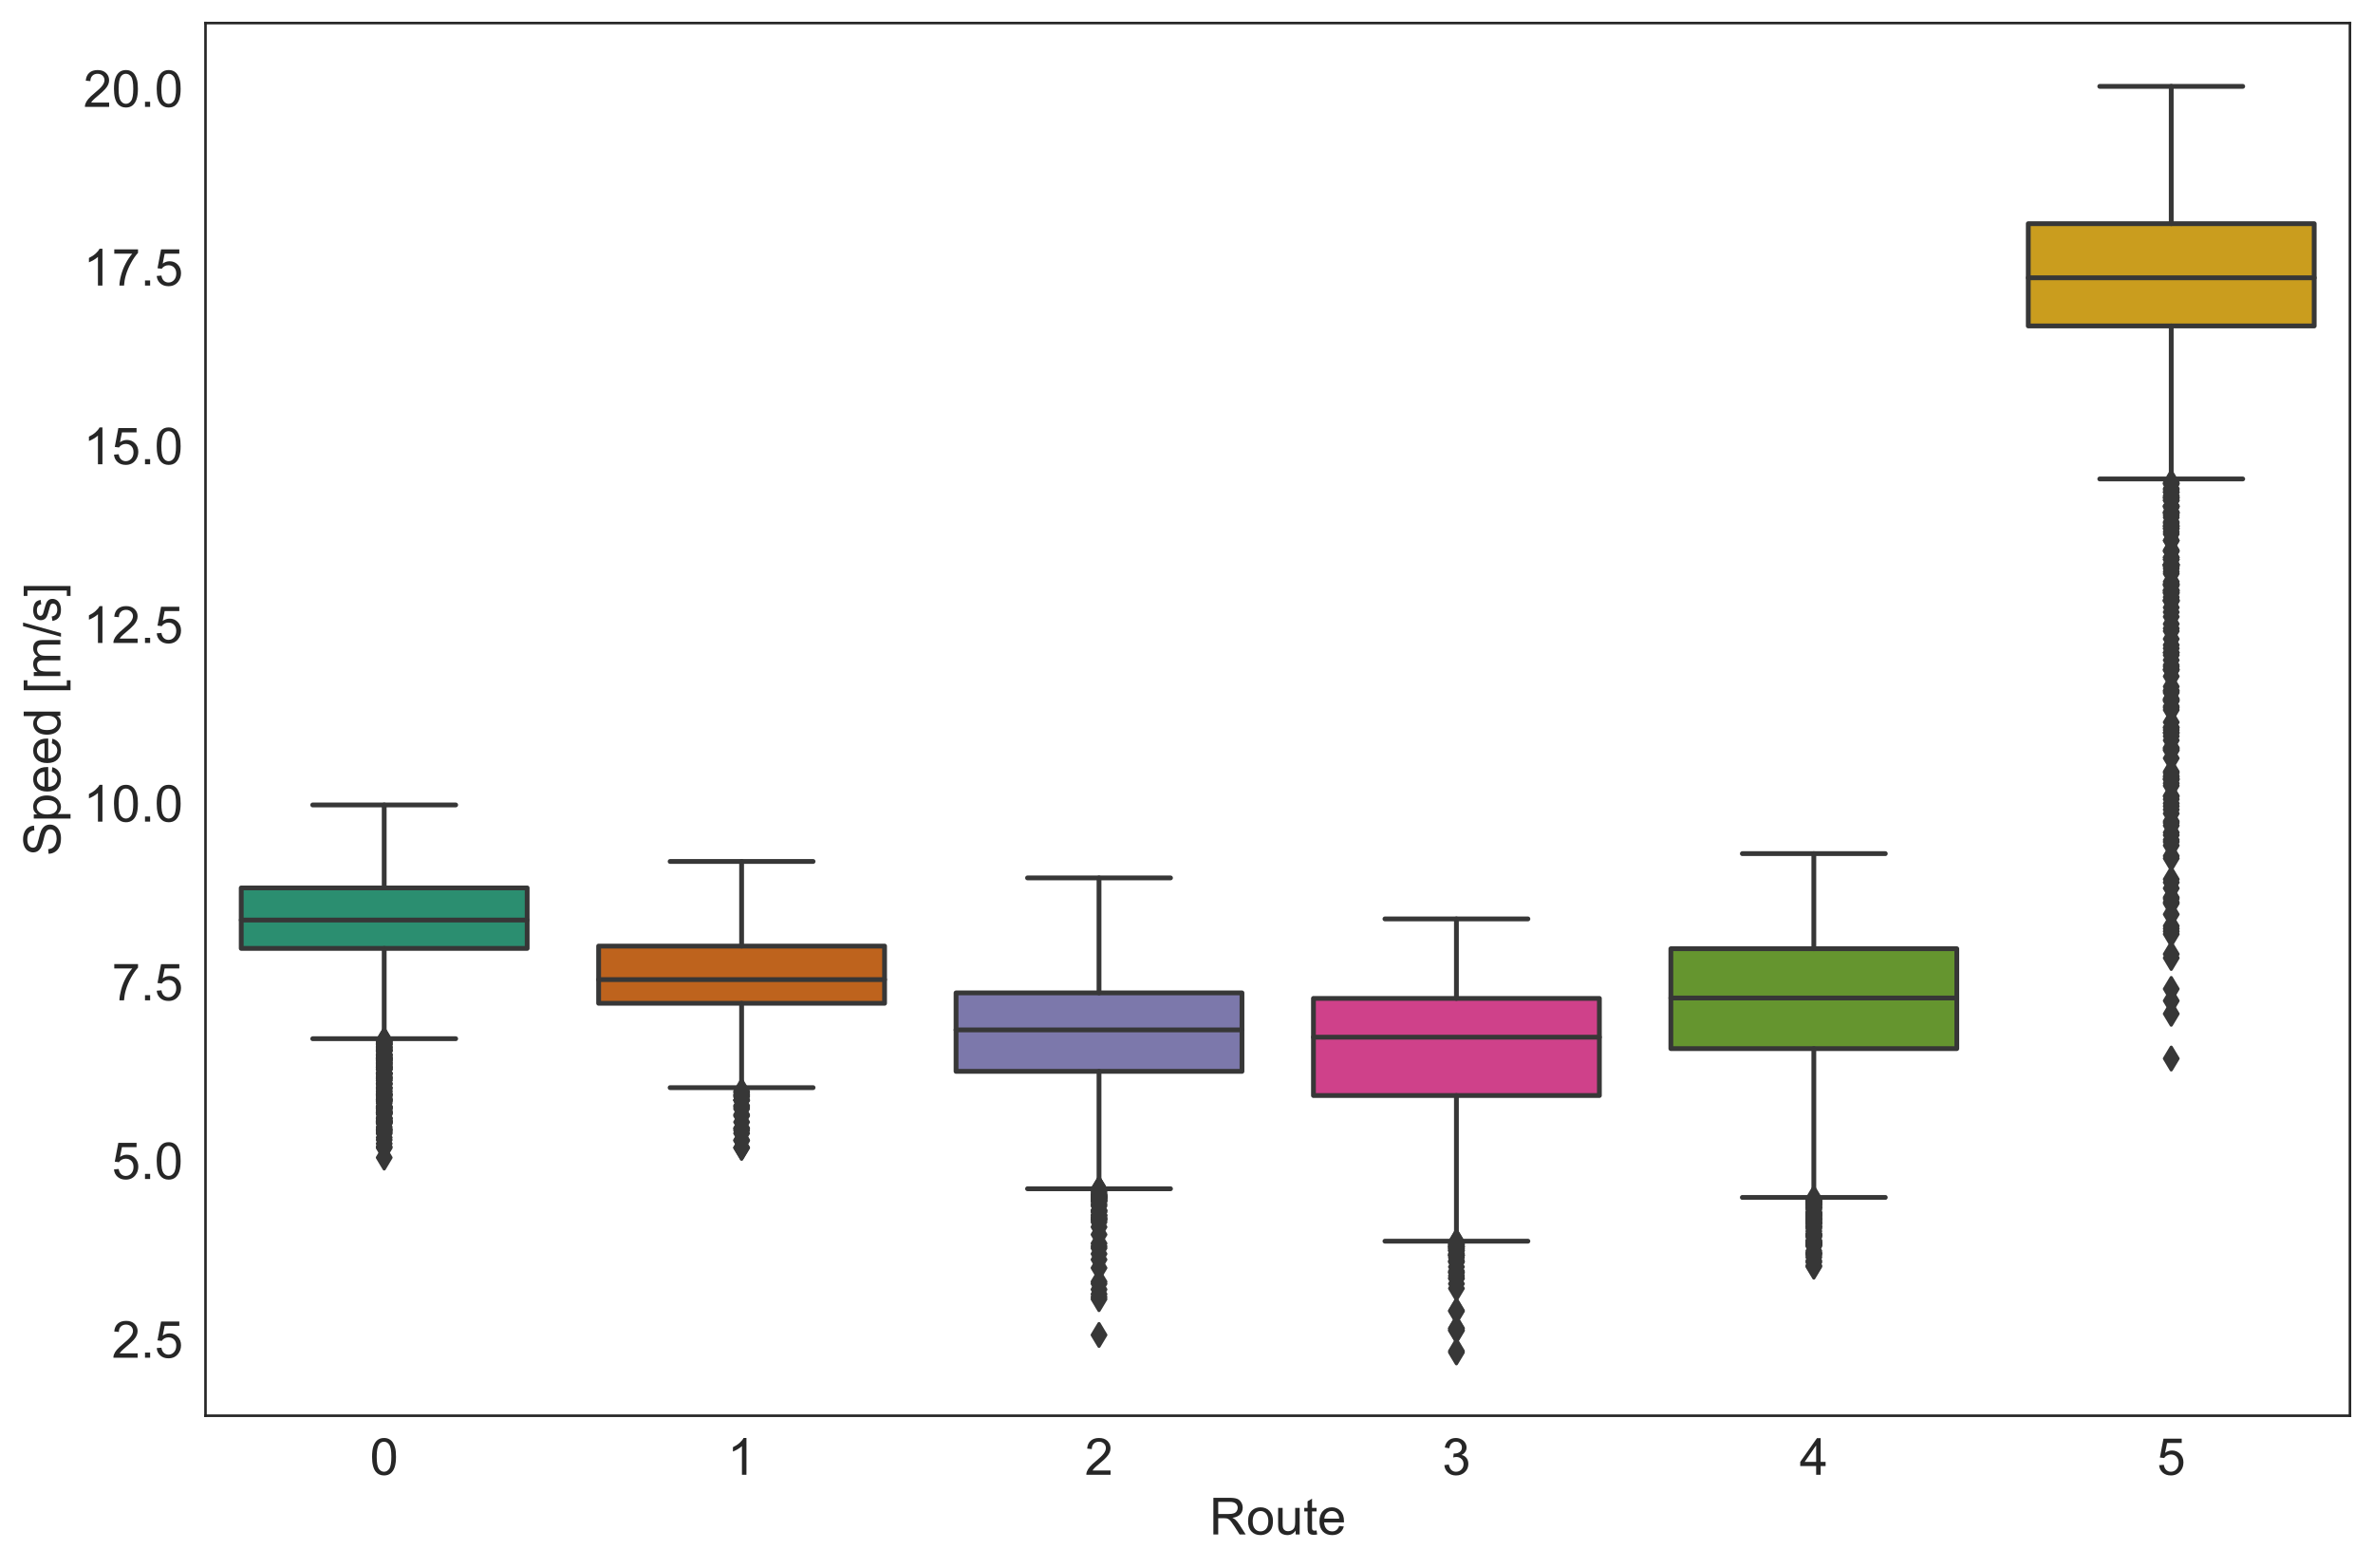<?xml version="1.0" encoding="utf-8" standalone="no"?>
<!DOCTYPE svg PUBLIC "-//W3C//DTD SVG 1.1//EN"
  "http://www.w3.org/Graphics/SVG/1.1/DTD/svg11.dtd">
<!-- Created with matplotlib (https://matplotlib.org/) -->
<svg height="489.545pt" version="1.1" viewBox="0 0 740.965 489.545" width="740.965pt" xmlns="http://www.w3.org/2000/svg" xmlns:xlink="http://www.w3.org/1999/xlink">
 <defs>
  <style type="text/css">
*{stroke-linecap:butt;stroke-linejoin:round;white-space:pre;}
  </style>
 </defs>
 <g id="figure_1">
  <g id="patch_1">
   <path d="M 0 489.545 
L 740.965 489.545 
L 740.965 0 
L 0 0 
z
" style="fill:#ffffff;"/>
  </g>
  <g id="axes_1">
   <g id="patch_2">
    <path d="M 64.165 442.08 
L 733.765 442.08 
L 733.765 7.2 
L 64.165 7.2 
z
" style="fill:#ffffff;"/>
   </g>
   <g id="matplotlib.axis_1">
    <g id="xtick_1">
     <g id="text_1">
      <!-- 0 -->
      <defs>
       <path d="M 4.156 35.297 
Q 4.156 48 6.766 55.734 
Q 9.375 63.484 14.516 67.672 
Q 19.672 71.875 27.484 71.875 
Q 33.25 71.875 37.594 69.547 
Q 41.938 67.234 44.766 62.859 
Q 47.609 58.5 49.219 52.219 
Q 50.828 45.953 50.828 35.297 
Q 50.828 22.703 48.234 14.969 
Q 45.656 7.234 40.5 3 
Q 35.359 -1.219 27.484 -1.219 
Q 17.141 -1.219 11.234 6.203 
Q 4.156 15.141 4.156 35.297 
z
M 13.188 35.297 
Q 13.188 17.672 17.312 11.828 
Q 21.438 6 27.484 6 
Q 33.547 6 37.672 11.859 
Q 41.797 17.719 41.797 35.297 
Q 41.797 52.984 37.672 58.781 
Q 33.547 64.594 27.391 64.594 
Q 21.344 64.594 17.719 59.469 
Q 13.188 52.938 13.188 35.297 
z
" id="ArialMT-48"/>
      </defs>
      <g style="fill:#262626;" transform="translate(115.516 460.533)scale(0.16 -0.16)">
       <use xlink:href="#ArialMT-48"/>
      </g>
     </g>
    </g>
    <g id="xtick_2">
     <g id="text_2">
      <!-- 1 -->
      <defs>
       <path d="M 37.25 0 
L 28.469 0 
L 28.469 56 
Q 25.297 52.984 20.141 49.953 
Q 14.984 46.922 10.891 45.406 
L 10.891 53.906 
Q 18.266 57.375 23.781 62.297 
Q 29.297 67.234 31.594 71.875 
L 37.25 71.875 
z
" id="ArialMT-49"/>
      </defs>
      <g style="fill:#262626;" transform="translate(227.116 460.533)scale(0.16 -0.16)">
       <use xlink:href="#ArialMT-49"/>
      </g>
     </g>
    </g>
    <g id="xtick_3">
     <g id="text_3">
      <!-- 2 -->
      <defs>
       <path d="M 50.344 8.453 
L 50.344 0 
L 3.031 0 
Q 2.938 3.172 4.047 6.109 
Q 5.859 10.938 9.828 15.625 
Q 13.812 20.312 21.344 26.469 
Q 33.016 36.031 37.109 41.625 
Q 41.219 47.219 41.219 52.203 
Q 41.219 57.422 37.469 61 
Q 33.734 64.594 27.734 64.594 
Q 21.391 64.594 17.578 60.781 
Q 13.766 56.984 13.719 50.25 
L 4.688 51.172 
Q 5.609 61.281 11.656 66.578 
Q 17.719 71.875 27.938 71.875 
Q 38.234 71.875 44.234 66.156 
Q 50.25 60.453 50.25 52 
Q 50.25 47.703 48.484 43.547 
Q 46.734 39.406 42.656 34.812 
Q 38.578 30.219 29.109 22.219 
Q 21.188 15.578 18.938 13.203 
Q 16.703 10.844 15.234 8.453 
z
" id="ArialMT-50"/>
      </defs>
      <g style="fill:#262626;" transform="translate(338.716 460.533)scale(0.16 -0.16)">
       <use xlink:href="#ArialMT-50"/>
      </g>
     </g>
    </g>
    <g id="xtick_4">
     <g id="text_4">
      <!-- 3 -->
      <defs>
       <path d="M 4.203 18.891 
L 12.984 20.062 
Q 14.5 12.594 18.141 9.297 
Q 21.781 6 27 6 
Q 33.203 6 37.469 10.297 
Q 41.75 14.594 41.75 20.953 
Q 41.75 27 37.797 30.922 
Q 33.844 34.859 27.734 34.859 
Q 25.25 34.859 21.531 33.891 
L 22.516 41.609 
Q 23.391 41.5 23.922 41.5 
Q 29.547 41.5 34.031 44.422 
Q 38.531 47.359 38.531 53.469 
Q 38.531 58.297 35.25 61.469 
Q 31.984 64.656 26.812 64.656 
Q 21.688 64.656 18.266 61.422 
Q 14.844 58.203 13.875 51.766 
L 5.078 53.328 
Q 6.688 62.156 12.391 67.016 
Q 18.109 71.875 26.609 71.875 
Q 32.469 71.875 37.391 69.359 
Q 42.328 66.844 44.938 62.5 
Q 47.562 58.156 47.562 53.266 
Q 47.562 48.641 45.062 44.828 
Q 42.578 41.016 37.703 38.766 
Q 44.047 37.312 47.562 32.688 
Q 51.078 28.078 51.078 21.141 
Q 51.078 11.766 44.234 5.25 
Q 37.406 -1.266 26.953 -1.266 
Q 17.531 -1.266 11.297 4.344 
Q 5.078 9.969 4.203 18.891 
z
" id="ArialMT-51"/>
      </defs>
      <g style="fill:#262626;" transform="translate(450.316 460.533)scale(0.16 -0.16)">
       <use xlink:href="#ArialMT-51"/>
      </g>
     </g>
    </g>
    <g id="xtick_5">
     <g id="text_5">
      <!-- 4 -->
      <defs>
       <path d="M 32.328 0 
L 32.328 17.141 
L 1.266 17.141 
L 1.266 25.203 
L 33.938 71.578 
L 41.109 71.578 
L 41.109 25.203 
L 50.781 25.203 
L 50.781 17.141 
L 41.109 17.141 
L 41.109 0 
z
M 32.328 25.203 
L 32.328 57.469 
L 9.906 25.203 
z
" id="ArialMT-52"/>
      </defs>
      <g style="fill:#262626;" transform="translate(561.916 460.533)scale(0.16 -0.16)">
       <use xlink:href="#ArialMT-52"/>
      </g>
     </g>
    </g>
    <g id="xtick_6">
     <g id="text_6">
      <!-- 5 -->
      <defs>
       <path d="M 4.156 18.75 
L 13.375 19.531 
Q 14.406 12.797 18.141 9.391 
Q 21.875 6 27.156 6 
Q 33.5 6 37.891 10.781 
Q 42.281 15.578 42.281 23.484 
Q 42.281 31 38.062 35.344 
Q 33.844 39.703 27 39.703 
Q 22.75 39.703 19.328 37.766 
Q 15.922 35.844 13.969 32.766 
L 5.719 33.844 
L 12.641 70.609 
L 48.25 70.609 
L 48.25 62.203 
L 19.672 62.203 
L 15.828 42.969 
Q 22.266 47.469 29.344 47.469 
Q 38.719 47.469 45.156 40.969 
Q 51.609 34.469 51.609 24.266 
Q 51.609 14.547 45.953 7.469 
Q 39.062 -1.219 27.156 -1.219 
Q 17.391 -1.219 11.203 4.25 
Q 5.031 9.719 4.156 18.75 
z
" id="ArialMT-53"/>
      </defs>
      <g style="fill:#262626;" transform="translate(673.516 460.533)scale(0.16 -0.16)">
       <use xlink:href="#ArialMT-53"/>
      </g>
     </g>
    </g>
    <g id="text_7">
     <!-- Route -->
     <defs>
      <path d="M 7.859 0 
L 7.859 71.578 
L 39.594 71.578 
Q 49.172 71.578 54.141 69.641 
Q 59.125 67.719 62.109 62.828 
Q 65.094 57.953 65.094 52.047 
Q 65.094 44.438 60.156 39.203 
Q 55.219 33.984 44.922 32.562 
Q 48.688 30.766 50.641 29 
Q 54.781 25.203 58.5 19.484 
L 70.953 0 
L 59.031 0 
L 49.562 14.891 
Q 45.406 21.344 42.719 24.75 
Q 40.047 28.172 37.922 29.531 
Q 35.797 30.906 33.594 31.453 
Q 31.984 31.781 28.328 31.781 
L 17.328 31.781 
L 17.328 0 
z
M 17.328 39.984 
L 37.703 39.984 
Q 44.188 39.984 47.844 41.328 
Q 51.516 42.672 53.422 45.625 
Q 55.328 48.578 55.328 52.047 
Q 55.328 57.125 51.641 60.391 
Q 47.953 63.672 39.984 63.672 
L 17.328 63.672 
z
" id="ArialMT-82"/>
      <path d="M 3.328 25.922 
Q 3.328 40.328 11.328 47.266 
Q 18.016 53.031 27.641 53.031 
Q 38.328 53.031 45.109 46.016 
Q 51.906 39.016 51.906 26.656 
Q 51.906 16.656 48.906 10.906 
Q 45.906 5.172 40.156 2 
Q 34.422 -1.172 27.641 -1.172 
Q 16.75 -1.172 10.031 5.812 
Q 3.328 12.797 3.328 25.922 
z
M 12.359 25.922 
Q 12.359 15.969 16.703 11.016 
Q 21.047 6.062 27.641 6.062 
Q 34.188 6.062 38.531 11.031 
Q 42.875 16.016 42.875 26.219 
Q 42.875 35.844 38.5 40.797 
Q 34.125 45.75 27.641 45.75 
Q 21.047 45.75 16.703 40.812 
Q 12.359 35.891 12.359 25.922 
z
" id="ArialMT-111"/>
      <path d="M 40.578 0 
L 40.578 7.625 
Q 34.516 -1.172 24.125 -1.172 
Q 19.531 -1.172 15.547 0.578 
Q 11.578 2.344 9.641 5 
Q 7.719 7.672 6.938 11.531 
Q 6.391 14.109 6.391 19.734 
L 6.391 51.859 
L 15.188 51.859 
L 15.188 23.094 
Q 15.188 16.219 15.719 13.812 
Q 16.547 10.359 19.234 8.375 
Q 21.922 6.391 25.875 6.391 
Q 29.828 6.391 33.297 8.422 
Q 36.766 10.453 38.203 13.938 
Q 39.656 17.438 39.656 24.078 
L 39.656 51.859 
L 48.438 51.859 
L 48.438 0 
z
" id="ArialMT-117"/>
      <path d="M 25.781 7.859 
L 27.047 0.094 
Q 23.344 -0.688 20.406 -0.688 
Q 15.625 -0.688 12.984 0.828 
Q 10.359 2.344 9.281 4.812 
Q 8.203 7.281 8.203 15.188 
L 8.203 45.016 
L 1.766 45.016 
L 1.766 51.859 
L 8.203 51.859 
L 8.203 64.703 
L 16.938 69.969 
L 16.938 51.859 
L 25.781 51.859 
L 25.781 45.016 
L 16.938 45.016 
L 16.938 14.703 
Q 16.938 10.938 17.406 9.859 
Q 17.875 8.797 18.922 8.156 
Q 19.969 7.516 21.922 7.516 
Q 23.391 7.516 25.781 7.859 
z
" id="ArialMT-116"/>
      <path d="M 42.094 16.703 
L 51.172 15.578 
Q 49.031 7.625 43.219 3.219 
Q 37.406 -1.172 28.375 -1.172 
Q 17 -1.172 10.328 5.828 
Q 3.656 12.844 3.656 25.484 
Q 3.656 38.578 10.391 45.797 
Q 17.141 53.031 27.875 53.031 
Q 38.281 53.031 44.875 45.953 
Q 51.469 38.875 51.469 26.031 
Q 51.469 25.25 51.422 23.688 
L 12.75 23.688 
Q 13.234 15.141 17.578 10.594 
Q 21.922 6.062 28.422 6.062 
Q 33.25 6.062 36.672 8.594 
Q 40.094 11.141 42.094 16.703 
z
M 13.234 30.906 
L 42.188 30.906 
Q 41.609 37.453 38.875 40.719 
Q 34.672 45.797 27.984 45.797 
Q 21.922 45.797 17.797 41.75 
Q 13.672 37.703 13.234 30.906 
z
" id="ArialMT-101"/>
     </defs>
     <g style="fill:#262626;" transform="translate(377.619 479.165)scale(0.16 -0.16)">
      <use xlink:href="#ArialMT-82"/>
      <use x="72.217" xlink:href="#ArialMT-111"/>
      <use x="127.832" xlink:href="#ArialMT-117"/>
      <use x="183.447" xlink:href="#ArialMT-116"/>
      <use x="211.23" xlink:href="#ArialMT-101"/>
     </g>
    </g>
   </g>
   <g id="matplotlib.axis_2">
    <g id="ytick_1">
     <g id="text_8">
      <!-- 2.5 -->
      <defs>
       <path d="M 9.078 0 
L 9.078 10.016 
L 19.094 10.016 
L 19.094 0 
z
" id="ArialMT-46"/>
      </defs>
      <g style="fill:#262626;" transform="translate(34.925 423.96)scale(0.16 -0.16)">
       <use xlink:href="#ArialMT-50"/>
       <use x="55.615" xlink:href="#ArialMT-46"/>
       <use x="83.398" xlink:href="#ArialMT-53"/>
      </g>
     </g>
    </g>
    <g id="ytick_2">
     <g id="text_9">
      <!-- 5.0 -->
      <g style="fill:#262626;" transform="translate(34.925 368.162)scale(0.16 -0.16)">
       <use xlink:href="#ArialMT-53"/>
       <use x="55.615" xlink:href="#ArialMT-46"/>
       <use x="83.398" xlink:href="#ArialMT-48"/>
      </g>
     </g>
    </g>
    <g id="ytick_3">
     <g id="text_10">
      <!-- 7.5 -->
      <defs>
       <path d="M 4.734 62.203 
L 4.734 70.656 
L 51.078 70.656 
L 51.078 63.812 
Q 44.234 56.547 37.516 44.484 
Q 30.812 32.422 27.156 19.672 
Q 24.516 10.688 23.781 0 
L 14.75 0 
Q 14.891 8.453 18.062 20.406 
Q 21.234 32.375 27.172 43.484 
Q 33.109 54.594 39.797 62.203 
z
" id="ArialMT-55"/>
      </defs>
      <g style="fill:#262626;" transform="translate(34.925 312.364)scale(0.16 -0.16)">
       <use xlink:href="#ArialMT-55"/>
       <use x="55.615" xlink:href="#ArialMT-46"/>
       <use x="83.398" xlink:href="#ArialMT-53"/>
      </g>
     </g>
    </g>
    <g id="ytick_4">
     <g id="text_11">
      <!-- 10.0 -->
      <g style="fill:#262626;" transform="translate(26.027 256.566)scale(0.16 -0.16)">
       <use xlink:href="#ArialMT-49"/>
       <use x="55.615" xlink:href="#ArialMT-48"/>
       <use x="111.23" xlink:href="#ArialMT-46"/>
       <use x="139.014" xlink:href="#ArialMT-48"/>
      </g>
     </g>
    </g>
    <g id="ytick_5">
     <g id="text_12">
      <!-- 12.5 -->
      <g style="fill:#262626;" transform="translate(26.027 200.769)scale(0.16 -0.16)">
       <use xlink:href="#ArialMT-49"/>
       <use x="55.615" xlink:href="#ArialMT-50"/>
       <use x="111.23" xlink:href="#ArialMT-46"/>
       <use x="139.014" xlink:href="#ArialMT-53"/>
      </g>
     </g>
    </g>
    <g id="ytick_6">
     <g id="text_13">
      <!-- 15.0 -->
      <g style="fill:#262626;" transform="translate(26.027 144.971)scale(0.16 -0.16)">
       <use xlink:href="#ArialMT-49"/>
       <use x="55.615" xlink:href="#ArialMT-53"/>
       <use x="111.23" xlink:href="#ArialMT-46"/>
       <use x="139.014" xlink:href="#ArialMT-48"/>
      </g>
     </g>
    </g>
    <g id="ytick_7">
     <g id="text_14">
      <!-- 17.5 -->
      <g style="fill:#262626;" transform="translate(26.027 89.173)scale(0.16 -0.16)">
       <use xlink:href="#ArialMT-49"/>
       <use x="55.615" xlink:href="#ArialMT-55"/>
       <use x="111.23" xlink:href="#ArialMT-46"/>
       <use x="139.014" xlink:href="#ArialMT-53"/>
      </g>
     </g>
    </g>
    <g id="ytick_8">
     <g id="text_15">
      <!-- 20.0 -->
      <g style="fill:#262626;" transform="translate(26.027 33.375)scale(0.16 -0.16)">
       <use xlink:href="#ArialMT-50"/>
       <use x="55.615" xlink:href="#ArialMT-48"/>
       <use x="111.23" xlink:href="#ArialMT-46"/>
       <use x="139.014" xlink:href="#ArialMT-48"/>
      </g>
     </g>
    </g>
    <g id="text_16">
     <!-- Speed [m/s] -->
     <defs>
      <path d="M 4.5 23 
L 13.422 23.781 
Q 14.062 18.406 16.375 14.969 
Q 18.703 11.531 23.578 9.406 
Q 28.469 7.281 34.578 7.281 
Q 39.984 7.281 44.141 8.891 
Q 48.297 10.5 50.312 13.297 
Q 52.344 16.109 52.344 19.438 
Q 52.344 22.797 50.391 25.312 
Q 48.438 27.828 43.953 29.547 
Q 41.062 30.672 31.203 33.031 
Q 21.344 35.406 17.391 37.5 
Q 12.25 40.188 9.734 44.156 
Q 7.234 48.141 7.234 53.078 
Q 7.234 58.5 10.297 63.203 
Q 13.375 67.922 19.281 70.359 
Q 25.203 72.797 32.422 72.797 
Q 40.375 72.797 46.453 70.234 
Q 52.547 67.672 55.812 62.688 
Q 59.078 57.719 59.328 51.422 
L 50.25 50.734 
Q 49.516 57.516 45.281 60.984 
Q 41.062 64.453 32.812 64.453 
Q 24.219 64.453 20.281 61.297 
Q 16.359 58.156 16.359 53.719 
Q 16.359 49.859 19.141 47.359 
Q 21.875 44.875 33.422 42.266 
Q 44.969 39.656 49.266 37.703 
Q 55.516 34.812 58.484 30.391 
Q 61.469 25.984 61.469 20.219 
Q 61.469 14.5 58.203 9.438 
Q 54.938 4.391 48.797 1.578 
Q 42.672 -1.219 35.016 -1.219 
Q 25.297 -1.219 18.719 1.609 
Q 12.156 4.438 8.422 10.125 
Q 4.688 15.828 4.5 23 
z
" id="ArialMT-83"/>
      <path d="M 6.594 -19.875 
L 6.594 51.859 
L 14.594 51.859 
L 14.594 45.125 
Q 17.438 49.078 21 51.047 
Q 24.562 53.031 29.641 53.031 
Q 36.281 53.031 41.359 49.609 
Q 46.438 46.188 49.016 39.953 
Q 51.609 33.734 51.609 26.312 
Q 51.609 18.359 48.75 11.984 
Q 45.906 5.609 40.453 2.219 
Q 35.016 -1.172 29 -1.172 
Q 24.609 -1.172 21.109 0.688 
Q 17.625 2.547 15.375 5.375 
L 15.375 -19.875 
z
M 14.547 25.641 
Q 14.547 15.625 18.594 10.844 
Q 22.656 6.062 28.422 6.062 
Q 34.281 6.062 38.453 11.016 
Q 42.625 15.969 42.625 26.375 
Q 42.625 36.281 38.547 41.203 
Q 34.469 46.141 28.812 46.141 
Q 23.188 46.141 18.859 40.891 
Q 14.547 35.641 14.547 25.641 
z
" id="ArialMT-112"/>
      <path d="M 40.234 0 
L 40.234 6.547 
Q 35.297 -1.172 25.734 -1.172 
Q 19.531 -1.172 14.328 2.25 
Q 9.125 5.672 6.266 11.797 
Q 3.422 17.922 3.422 25.875 
Q 3.422 33.641 6 39.969 
Q 8.594 46.297 13.766 49.656 
Q 18.953 53.031 25.344 53.031 
Q 30.031 53.031 33.688 51.047 
Q 37.359 49.078 39.656 45.906 
L 39.656 71.578 
L 48.391 71.578 
L 48.391 0 
z
M 12.453 25.875 
Q 12.453 15.922 16.641 10.984 
Q 20.844 6.062 26.562 6.062 
Q 32.328 6.062 36.344 10.766 
Q 40.375 15.484 40.375 25.141 
Q 40.375 35.797 36.266 40.766 
Q 32.172 45.75 26.172 45.75 
Q 20.312 45.75 16.375 40.969 
Q 12.453 36.188 12.453 25.875 
z
" id="ArialMT-100"/>
      <path id="ArialMT-32"/>
      <path d="M 6.781 -19.875 
L 6.781 71.578 
L 26.172 71.578 
L 26.172 64.312 
L 15.578 64.312 
L 15.578 -12.594 
L 26.172 -12.594 
L 26.172 -19.875 
z
" id="ArialMT-91"/>
      <path d="M 6.594 0 
L 6.594 51.859 
L 14.453 51.859 
L 14.453 44.578 
Q 16.891 48.391 20.938 50.703 
Q 25 53.031 30.172 53.031 
Q 35.938 53.031 39.625 50.641 
Q 43.312 48.25 44.828 43.953 
Q 50.984 53.031 60.844 53.031 
Q 68.562 53.031 72.703 48.75 
Q 76.859 44.484 76.859 35.594 
L 76.859 0 
L 68.109 0 
L 68.109 32.672 
Q 68.109 37.938 67.25 40.25 
Q 66.406 42.578 64.156 43.984 
Q 61.922 45.406 58.891 45.406 
Q 53.422 45.406 49.797 41.766 
Q 46.188 38.141 46.188 30.125 
L 46.188 0 
L 37.406 0 
L 37.406 33.688 
Q 37.406 39.547 35.25 42.469 
Q 33.109 45.406 28.219 45.406 
Q 24.516 45.406 21.359 43.453 
Q 18.219 41.5 16.797 37.734 
Q 15.375 33.984 15.375 26.906 
L 15.375 0 
z
" id="ArialMT-109"/>
      <path d="M 0 -1.219 
L 20.75 72.797 
L 27.781 72.797 
L 7.078 -1.219 
z
" id="ArialMT-47"/>
      <path d="M 3.078 15.484 
L 11.766 16.844 
Q 12.5 11.625 15.844 8.844 
Q 19.188 6.062 25.203 6.062 
Q 31.25 6.062 34.172 8.516 
Q 37.109 10.984 37.109 14.312 
Q 37.109 17.281 34.516 19 
Q 32.719 20.172 25.531 21.969 
Q 15.875 24.422 12.141 26.203 
Q 8.406 27.984 6.469 31.125 
Q 4.547 34.281 4.547 38.094 
Q 4.547 41.547 6.125 44.5 
Q 7.719 47.469 10.453 49.422 
Q 12.5 50.922 16.031 51.969 
Q 19.578 53.031 23.641 53.031 
Q 29.734 53.031 34.344 51.266 
Q 38.969 49.516 41.156 46.5 
Q 43.359 43.5 44.188 38.484 
L 35.594 37.312 
Q 35.016 41.312 32.203 43.547 
Q 29.391 45.797 24.266 45.797 
Q 18.219 45.797 15.625 43.797 
Q 13.031 41.797 13.031 39.109 
Q 13.031 37.406 14.109 36.031 
Q 15.188 34.625 17.484 33.688 
Q 18.797 33.203 25.25 31.453 
Q 34.578 28.953 38.25 27.359 
Q 41.938 25.781 44.031 22.75 
Q 46.141 19.734 46.141 15.234 
Q 46.141 10.844 43.578 6.953 
Q 41.016 3.078 36.172 0.953 
Q 31.344 -1.172 25.25 -1.172 
Q 15.141 -1.172 9.844 3.031 
Q 4.547 7.234 3.078 15.484 
z
" id="ArialMT-115"/>
      <path d="M 21.297 -19.875 
L 1.906 -19.875 
L 1.906 -12.594 
L 12.5 -12.594 
L 12.5 64.312 
L 1.906 64.312 
L 1.906 71.578 
L 21.297 71.578 
z
" id="ArialMT-93"/>
     </defs>
     <g style="fill:#262626;" transform="translate(18.848 267.325)rotate(-90)scale(0.16 -0.16)">
      <use xlink:href="#ArialMT-83"/>
      <use x="66.699" xlink:href="#ArialMT-112"/>
      <use x="122.314" xlink:href="#ArialMT-101"/>
      <use x="177.93" xlink:href="#ArialMT-101"/>
      <use x="233.545" xlink:href="#ArialMT-100"/>
      <use x="289.16" xlink:href="#ArialMT-32"/>
      <use x="316.943" xlink:href="#ArialMT-91"/>
      <use x="344.727" xlink:href="#ArialMT-109"/>
      <use x="428.027" xlink:href="#ArialMT-47"/>
      <use x="455.811" xlink:href="#ArialMT-115"/>
      <use x="505.811" xlink:href="#ArialMT-93"/>
     </g>
    </g>
   </g>
   <g id="patch_3">
    <path clip-path="url(#p5184cad0ab)" d="M 75.325 296.149 
L 164.605 296.149 
L 164.605 277.269 
L 75.325 277.269 
L 75.325 296.149 
z
" style="fill:#2b8e70;stroke:#373737;stroke-linejoin:miter;stroke-width:1.5;"/>
   </g>
   <g id="patch_4">
    <path clip-path="url(#p5184cad0ab)" d="M 186.925 313.289 
L 276.205 313.289 
L 276.205 295.429 
L 186.925 295.429 
L 186.925 313.289 
z
" style="fill:#be631d;stroke:#373737;stroke-linejoin:miter;stroke-width:1.5;"/>
   </g>
   <g id="patch_5">
    <path clip-path="url(#p5184cad0ab)" d="M 298.525 334.546 
L 387.805 334.546 
L 387.805 310.046 
L 298.525 310.046 
L 298.525 334.546 
z
" style="fill:#7c78ab;stroke:#373737;stroke-linejoin:miter;stroke-width:1.5;"/>
   </g>
   <g id="patch_6">
    <path clip-path="url(#p5184cad0ab)" d="M 410.125 342.095 
L 499.405 342.095 
L 499.405 311.768 
L 410.125 311.768 
L 410.125 342.095 
z
" style="fill:#cf418a;stroke:#373737;stroke-linejoin:miter;stroke-width:1.5;"/>
   </g>
   <g id="patch_7">
    <path clip-path="url(#p5184cad0ab)" d="M 521.725 327.444 
L 611.005 327.444 
L 611.005 296.255 
L 521.725 296.255 
L 521.725 327.444 
z
" style="fill:#65952f;stroke:#373737;stroke-linejoin:miter;stroke-width:1.5;"/>
   </g>
   <g id="patch_8">
    <path clip-path="url(#p5184cad0ab)" d="M 633.325 101.777 
L 722.605 101.777 
L 722.605 69.854 
L 633.325 69.854 
L 633.325 101.777 
z
" style="fill:#ca9d1e;stroke:#373737;stroke-linejoin:miter;stroke-width:1.5;"/>
   </g>
   <g id="line2d_1">
    <path clip-path="url(#p5184cad0ab)" d="M 119.965 296.149 
L 119.965 324.354 
" style="fill:none;stroke:#373737;stroke-linecap:round;stroke-width:1.5;"/>
   </g>
   <g id="line2d_2">
    <path clip-path="url(#p5184cad0ab)" d="M 119.965 277.269 
L 119.965 251.357 
" style="fill:none;stroke:#373737;stroke-linecap:round;stroke-width:1.5;"/>
   </g>
   <g id="line2d_3">
    <path clip-path="url(#p5184cad0ab)" d="M 97.645 324.354 
L 142.285 324.354 
" style="fill:none;stroke:#373737;stroke-linecap:round;stroke-width:1.5;"/>
   </g>
   <g id="line2d_4">
    <path clip-path="url(#p5184cad0ab)" d="M 97.645 251.357 
L 142.285 251.357 
" style="fill:none;stroke:#373737;stroke-linecap:round;stroke-width:1.5;"/>
   </g>
   <g id="line2d_5">
    <defs>
     <path d="M 0 3.536 
L 2.121 0 
L 0 -3.536 
L -2.121 0 
z
" id="m5597cc1f2c" style="stroke:#373737;stroke-linejoin:miter;"/>
    </defs>
    <g clip-path="url(#p5184cad0ab)">
     <use style="fill:#373737;stroke:#373737;stroke-linejoin:miter;" x="119.965" xlink:href="#m5597cc1f2c" y="332.086"/>
     <use style="fill:#373737;stroke:#373737;stroke-linejoin:miter;" x="119.965" xlink:href="#m5597cc1f2c" y="330.498"/>
     <use style="fill:#373737;stroke:#373737;stroke-linejoin:miter;" x="119.965" xlink:href="#m5597cc1f2c" y="344.513"/>
     <use style="fill:#373737;stroke:#373737;stroke-linejoin:miter;" x="119.965" xlink:href="#m5597cc1f2c" y="347.703"/>
     <use style="fill:#373737;stroke:#373737;stroke-linejoin:miter;" x="119.965" xlink:href="#m5597cc1f2c" y="346.021"/>
     <use style="fill:#373737;stroke:#373737;stroke-linejoin:miter;" x="119.965" xlink:href="#m5597cc1f2c" y="350.044"/>
     <use style="fill:#373737;stroke:#373737;stroke-linejoin:miter;" x="119.965" xlink:href="#m5597cc1f2c" y="351.914"/>
     <use style="fill:#373737;stroke:#373737;stroke-linejoin:miter;" x="119.965" xlink:href="#m5597cc1f2c" y="346.657"/>
     <use style="fill:#373737;stroke:#373737;stroke-linejoin:miter;" x="119.965" xlink:href="#m5597cc1f2c" y="330.498"/>
     <use style="fill:#373737;stroke:#373737;stroke-linejoin:miter;" x="119.965" xlink:href="#m5597cc1f2c" y="327.63"/>
     <use style="fill:#373737;stroke:#373737;stroke-linejoin:miter;" x="119.965" xlink:href="#m5597cc1f2c" y="331.296"/>
     <use style="fill:#373737;stroke:#373737;stroke-linejoin:miter;" x="119.965" xlink:href="#m5597cc1f2c" y="347.495"/>
     <use style="fill:#373737;stroke:#373737;stroke-linejoin:miter;" x="119.965" xlink:href="#m5597cc1f2c" y="355.214"/>
     <use style="fill:#373737;stroke:#373737;stroke-linejoin:miter;" x="119.965" xlink:href="#m5597cc1f2c" y="350.838"/>
     <use style="fill:#373737;stroke:#373737;stroke-linejoin:miter;" x="119.965" xlink:href="#m5597cc1f2c" y="353.634"/>
     <use style="fill:#373737;stroke:#373737;stroke-linejoin:miter;" x="119.965" xlink:href="#m5597cc1f2c" y="349.138"/>
     <use style="fill:#373737;stroke:#373737;stroke-linejoin:miter;" x="119.965" xlink:href="#m5597cc1f2c" y="345.486"/>
     <use style="fill:#373737;stroke:#373737;stroke-linejoin:miter;" x="119.965" xlink:href="#m5597cc1f2c" y="333.126"/>
     <use style="fill:#373737;stroke:#373737;stroke-linejoin:miter;" x="119.965" xlink:href="#m5597cc1f2c" y="326.081"/>
     <use style="fill:#373737;stroke:#373737;stroke-linejoin:miter;" x="119.965" xlink:href="#m5597cc1f2c" y="327.211"/>
     <use style="fill:#373737;stroke:#373737;stroke-linejoin:miter;" x="119.965" xlink:href="#m5597cc1f2c" y="331.031"/>
     <use style="fill:#373737;stroke:#373737;stroke-linejoin:miter;" x="119.965" xlink:href="#m5597cc1f2c" y="335.161"/>
     <use style="fill:#373737;stroke:#373737;stroke-linejoin:miter;" x="119.965" xlink:href="#m5597cc1f2c" y="328.185"/>
     <use style="fill:#373737;stroke:#373737;stroke-linejoin:miter;" x="119.965" xlink:href="#m5597cc1f2c" y="335.286"/>
     <use style="fill:#373737;stroke:#373737;stroke-linejoin:miter;" x="119.965" xlink:href="#m5597cc1f2c" y="347.391"/>
     <use style="fill:#373737;stroke:#373737;stroke-linejoin:miter;" x="119.965" xlink:href="#m5597cc1f2c" y="343.965"/>
     <use style="fill:#373737;stroke:#373737;stroke-linejoin:miter;" x="119.965" xlink:href="#m5597cc1f2c" y="342.069"/>
     <use style="fill:#373737;stroke:#373737;stroke-linejoin:miter;" x="119.965" xlink:href="#m5597cc1f2c" y="338.345"/>
     <use style="fill:#373737;stroke:#373737;stroke-linejoin:miter;" x="119.965" xlink:href="#m5597cc1f2c" y="334.024"/>
     <use style="fill:#373737;stroke:#373737;stroke-linejoin:miter;" x="119.965" xlink:href="#m5597cc1f2c" y="332.086"/>
     <use style="fill:#373737;stroke:#373737;stroke-linejoin:miter;" x="119.965" xlink:href="#m5597cc1f2c" y="324.79"/>
     <use style="fill:#373737;stroke:#373737;stroke-linejoin:miter;" x="119.965" xlink:href="#m5597cc1f2c" y="330.229"/>
     <use style="fill:#373737;stroke:#373737;stroke-linejoin:miter;" x="119.965" xlink:href="#m5597cc1f2c" y="325.796"/>
     <use style="fill:#373737;stroke:#373737;stroke-linejoin:miter;" x="119.965" xlink:href="#m5597cc1f2c" y="335.036"/>
     <use style="fill:#373737;stroke:#373737;stroke-linejoin:miter;" x="119.965" xlink:href="#m5597cc1f2c" y="336.157"/>
     <use style="fill:#373737;stroke:#373737;stroke-linejoin:miter;" x="119.965" xlink:href="#m5597cc1f2c" y="338.703"/>
     <use style="fill:#373737;stroke:#373737;stroke-linejoin:miter;" x="119.965" xlink:href="#m5597cc1f2c" y="347.599"/>
     <use style="fill:#373737;stroke:#373737;stroke-linejoin:miter;" x="119.965" xlink:href="#m5597cc1f2c" y="350.144"/>
     <use style="fill:#373737;stroke:#373737;stroke-linejoin:miter;" x="119.965" xlink:href="#m5597cc1f2c" y="350.442"/>
     <use style="fill:#373737;stroke:#373737;stroke-linejoin:miter;" x="119.965" xlink:href="#m5597cc1f2c" y="336.526"/>
     <use style="fill:#373737;stroke:#373737;stroke-linejoin:miter;" x="119.965" xlink:href="#m5597cc1f2c" y="339.766"/>
     <use style="fill:#373737;stroke:#373737;stroke-linejoin:miter;" x="119.965" xlink:href="#m5597cc1f2c" y="325.939"/>
     <use style="fill:#373737;stroke:#373737;stroke-linejoin:miter;" x="119.965" xlink:href="#m5597cc1f2c" y="328.185"/>
     <use style="fill:#373737;stroke:#373737;stroke-linejoin:miter;" x="119.965" xlink:href="#m5597cc1f2c" y="325.366"/>
     <use style="fill:#373737;stroke:#373737;stroke-linejoin:miter;" x="119.965" xlink:href="#m5597cc1f2c" y="325.079"/>
     <use style="fill:#373737;stroke:#373737;stroke-linejoin:miter;" x="119.965" xlink:href="#m5597cc1f2c" y="336.403"/>
     <use style="fill:#373737;stroke:#373737;stroke-linejoin:miter;" x="119.965" xlink:href="#m5597cc1f2c" y="340.927"/>
     <use style="fill:#373737;stroke:#373737;stroke-linejoin:miter;" x="119.965" xlink:href="#m5597cc1f2c" y="343.855"/>
     <use style="fill:#373737;stroke:#373737;stroke-linejoin:miter;" x="119.965" xlink:href="#m5597cc1f2c" y="331.824"/>
     <use style="fill:#373737;stroke:#373737;stroke-linejoin:miter;" x="119.965" xlink:href="#m5597cc1f2c" y="327.908"/>
     <use style="fill:#373737;stroke:#373737;stroke-linejoin:miter;" x="119.965" xlink:href="#m5597cc1f2c" y="333.896"/>
     <use style="fill:#373737;stroke:#373737;stroke-linejoin:miter;" x="119.965" xlink:href="#m5597cc1f2c" y="333.384"/>
     <use style="fill:#373737;stroke:#373737;stroke-linejoin:miter;" x="119.965" xlink:href="#m5597cc1f2c" y="342.632"/>
     <use style="fill:#373737;stroke:#373737;stroke-linejoin:miter;" x="119.965" xlink:href="#m5597cc1f2c" y="330.498"/>
     <use style="fill:#373737;stroke:#373737;stroke-linejoin:miter;" x="119.965" xlink:href="#m5597cc1f2c" y="340.116"/>
     <use style="fill:#373737;stroke:#373737;stroke-linejoin:miter;" x="119.965" xlink:href="#m5597cc1f2c" y="345.808"/>
     <use style="fill:#373737;stroke:#373737;stroke-linejoin:miter;" x="119.965" xlink:href="#m5597cc1f2c" y="345.486"/>
     <use style="fill:#373737;stroke:#373737;stroke-linejoin:miter;" x="119.965" xlink:href="#m5597cc1f2c" y="335.536"/>
     <use style="fill:#373737;stroke:#373737;stroke-linejoin:miter;" x="119.965" xlink:href="#m5597cc1f2c" y="336.894"/>
     <use style="fill:#373737;stroke:#373737;stroke-linejoin:miter;" x="119.965" xlink:href="#m5597cc1f2c" y="333.384"/>
     <use style="fill:#373737;stroke:#373737;stroke-linejoin:miter;" x="119.965" xlink:href="#m5597cc1f2c" y="330.631"/>
     <use style="fill:#373737;stroke:#373737;stroke-linejoin:miter;" x="119.965" xlink:href="#m5597cc1f2c" y="327.211"/>
     <use style="fill:#373737;stroke:#373737;stroke-linejoin:miter;" x="119.965" xlink:href="#m5597cc1f2c" y="333.896"/>
     <use style="fill:#373737;stroke:#373737;stroke-linejoin:miter;" x="119.965" xlink:href="#m5597cc1f2c" y="335.161"/>
     <use style="fill:#373737;stroke:#373737;stroke-linejoin:miter;" x="119.965" xlink:href="#m5597cc1f2c" y="338.225"/>
     <use style="fill:#373737;stroke:#373737;stroke-linejoin:miter;" x="119.965" xlink:href="#m5597cc1f2c" y="339.531"/>
     <use style="fill:#373737;stroke:#373737;stroke-linejoin:miter;" x="119.965" xlink:href="#m5597cc1f2c" y="347.182"/>
     <use style="fill:#373737;stroke:#373737;stroke-linejoin:miter;" x="119.965" xlink:href="#m5597cc1f2c" y="350.343"/>
     <use style="fill:#373737;stroke:#373737;stroke-linejoin:miter;" x="119.965" xlink:href="#m5597cc1f2c" y="350.343"/>
     <use style="fill:#373737;stroke:#373737;stroke-linejoin:miter;" x="119.965" xlink:href="#m5597cc1f2c" y="337.381"/>
     <use style="fill:#373737;stroke:#373737;stroke-linejoin:miter;" x="119.965" xlink:href="#m5597cc1f2c" y="330.229"/>
     <use style="fill:#373737;stroke:#373737;stroke-linejoin:miter;" x="119.965" xlink:href="#m5597cc1f2c" y="333.769"/>
     <use style="fill:#373737;stroke:#373737;stroke-linejoin:miter;" x="119.965" xlink:href="#m5597cc1f2c" y="335.161"/>
     <use style="fill:#373737;stroke:#373737;stroke-linejoin:miter;" x="119.965" xlink:href="#m5597cc1f2c" y="326.223"/>
     <use style="fill:#373737;stroke:#373737;stroke-linejoin:miter;" x="119.965" xlink:href="#m5597cc1f2c" y="329.69"/>
     <use style="fill:#373737;stroke:#373737;stroke-linejoin:miter;" x="119.965" xlink:href="#m5597cc1f2c" y="346.128"/>
     <use style="fill:#373737;stroke:#373737;stroke-linejoin:miter;" x="119.965" xlink:href="#m5597cc1f2c" y="355.944"/>
     <use style="fill:#373737;stroke:#373737;stroke-linejoin:miter;" x="119.965" xlink:href="#m5597cc1f2c" y="352.875"/>
     <use style="fill:#373737;stroke:#373737;stroke-linejoin:miter;" x="119.965" xlink:href="#m5597cc1f2c" y="349.037"/>
     <use style="fill:#373737;stroke:#373737;stroke-linejoin:miter;" x="119.965" xlink:href="#m5597cc1f2c" y="329.554"/>
     <use style="fill:#373737;stroke:#373737;stroke-linejoin:miter;" x="119.965" xlink:href="#m5597cc1f2c" y="330.364"/>
     <use style="fill:#373737;stroke:#373737;stroke-linejoin:miter;" x="119.965" xlink:href="#m5597cc1f2c" y="341.615"/>
     <use style="fill:#373737;stroke:#373737;stroke-linejoin:miter;" x="119.965" xlink:href="#m5597cc1f2c" y="332.478"/>
     <use style="fill:#373737;stroke:#373737;stroke-linejoin:miter;" x="119.965" xlink:href="#m5597cc1f2c" y="331.031"/>
     <use style="fill:#373737;stroke:#373737;stroke-linejoin:miter;" x="119.965" xlink:href="#m5597cc1f2c" y="329.282"/>
     <use style="fill:#373737;stroke:#373737;stroke-linejoin:miter;" x="119.965" xlink:href="#m5597cc1f2c" y="326.789"/>
     <use style="fill:#373737;stroke:#373737;stroke-linejoin:miter;" x="119.965" xlink:href="#m5597cc1f2c" y="340.697"/>
     <use style="fill:#373737;stroke:#373737;stroke-linejoin:miter;" x="119.965" xlink:href="#m5597cc1f2c" y="352.492"/>
     <use style="fill:#373737;stroke:#373737;stroke-linejoin:miter;" x="119.965" xlink:href="#m5597cc1f2c" y="361.472"/>
     <use style="fill:#373737;stroke:#373737;stroke-linejoin:miter;" x="119.965" xlink:href="#m5597cc1f2c" y="350.144"/>
     <use style="fill:#373737;stroke:#373737;stroke-linejoin:miter;" x="119.965" xlink:href="#m5597cc1f2c" y="350.442"/>
     <use style="fill:#373737;stroke:#373737;stroke-linejoin:miter;" x="119.965" xlink:href="#m5597cc1f2c" y="343.302"/>
     <use style="fill:#373737;stroke:#373737;stroke-linejoin:miter;" x="119.965" xlink:href="#m5597cc1f2c" y="337.381"/>
     <use style="fill:#373737;stroke:#373737;stroke-linejoin:miter;" x="119.965" xlink:href="#m5597cc1f2c" y="325.51"/>
     <use style="fill:#373737;stroke:#373737;stroke-linejoin:miter;" x="119.965" xlink:href="#m5597cc1f2c" y="348.013"/>
     <use style="fill:#373737;stroke:#373737;stroke-linejoin:miter;" x="119.965" xlink:href="#m5597cc1f2c" y="358.428"/>
     <use style="fill:#373737;stroke:#373737;stroke-linejoin:miter;" x="119.965" xlink:href="#m5597cc1f2c" y="357.11"/>
     <use style="fill:#373737;stroke:#373737;stroke-linejoin:miter;" x="119.965" xlink:href="#m5597cc1f2c" y="358.079"/>
     <use style="fill:#373737;stroke:#373737;stroke-linejoin:miter;" x="119.965" xlink:href="#m5597cc1f2c" y="347.495"/>
     <use style="fill:#373737;stroke:#373737;stroke-linejoin:miter;" x="119.965" xlink:href="#m5597cc1f2c" y="339.649"/>
     <use style="fill:#373737;stroke:#373737;stroke-linejoin:miter;" x="119.965" xlink:href="#m5597cc1f2c" y="341.728"/>
     <use style="fill:#373737;stroke:#373737;stroke-linejoin:miter;" x="119.965" xlink:href="#m5597cc1f2c" y="333.255"/>
     <use style="fill:#373737;stroke:#373737;stroke-linejoin:miter;" x="119.965" xlink:href="#m5597cc1f2c" y="332.608"/>
     <use style="fill:#373737;stroke:#373737;stroke-linejoin:miter;" x="119.965" xlink:href="#m5597cc1f2c" y="343.413"/>
     <use style="fill:#373737;stroke:#373737;stroke-linejoin:miter;" x="119.965" xlink:href="#m5597cc1f2c" y="343.191"/>
     <use style="fill:#373737;stroke:#373737;stroke-linejoin:miter;" x="119.965" xlink:href="#m5597cc1f2c" y="336.772"/>
     <use style="fill:#373737;stroke:#373737;stroke-linejoin:miter;" x="119.965" xlink:href="#m5597cc1f2c" y="346.021"/>
     <use style="fill:#373737;stroke:#373737;stroke-linejoin:miter;" x="119.965" xlink:href="#m5597cc1f2c" y="328.185"/>
     <use style="fill:#373737;stroke:#373737;stroke-linejoin:miter;" x="119.965" xlink:href="#m5597cc1f2c" y="331.693"/>
     <use style="fill:#373737;stroke:#373737;stroke-linejoin:miter;" x="119.965" xlink:href="#m5597cc1f2c" y="342.069"/>
     <use style="fill:#373737;stroke:#373737;stroke-linejoin:miter;" x="119.965" xlink:href="#m5597cc1f2c" y="350.739"/>
     <use style="fill:#373737;stroke:#373737;stroke-linejoin:miter;" x="119.965" xlink:href="#m5597cc1f2c" y="354.009"/>
     <use style="fill:#373737;stroke:#373737;stroke-linejoin:miter;" x="119.965" xlink:href="#m5597cc1f2c" y="341.842"/>
     <use style="fill:#373737;stroke:#373737;stroke-linejoin:miter;" x="119.965" xlink:href="#m5597cc1f2c" y="343.635"/>
     <use style="fill:#373737;stroke:#373737;stroke-linejoin:miter;" x="119.965" xlink:href="#m5597cc1f2c" y="349.341"/>
     <use style="fill:#373737;stroke:#373737;stroke-linejoin:miter;" x="119.965" xlink:href="#m5597cc1f2c" y="353.256"/>
     <use style="fill:#373737;stroke:#373737;stroke-linejoin:miter;" x="119.965" xlink:href="#m5597cc1f2c" y="349.844"/>
     <use style="fill:#373737;stroke:#373737;stroke-linejoin:miter;" x="119.965" xlink:href="#m5597cc1f2c" y="347.077"/>
     <use style="fill:#373737;stroke:#373737;stroke-linejoin:miter;" x="119.965" xlink:href="#m5597cc1f2c" y="338.465"/>
     <use style="fill:#373737;stroke:#373737;stroke-linejoin:miter;" x="119.965" xlink:href="#m5597cc1f2c" y="352.78"/>
     <use style="fill:#373737;stroke:#373737;stroke-linejoin:miter;" x="119.965" xlink:href="#m5597cc1f2c" y="346.021"/>
     <use style="fill:#373737;stroke:#373737;stroke-linejoin:miter;" x="119.965" xlink:href="#m5597cc1f2c" y="324.934"/>
     <use style="fill:#373737;stroke:#373737;stroke-linejoin:miter;" x="119.965" xlink:href="#m5597cc1f2c" y="329.418"/>
     <use style="fill:#373737;stroke:#373737;stroke-linejoin:miter;" x="119.965" xlink:href="#m5597cc1f2c" y="333.126"/>
     <use style="fill:#373737;stroke:#373737;stroke-linejoin:miter;" x="119.965" xlink:href="#m5597cc1f2c" y="331.031"/>
     <use style="fill:#373737;stroke:#373737;stroke-linejoin:miter;" x="119.965" xlink:href="#m5597cc1f2c" y="343.413"/>
     <use style="fill:#373737;stroke:#373737;stroke-linejoin:miter;" x="119.965" xlink:href="#m5597cc1f2c" y="345.594"/>
     <use style="fill:#373737;stroke:#373737;stroke-linejoin:miter;" x="119.965" xlink:href="#m5597cc1f2c" y="349.341"/>
     <use style="fill:#373737;stroke:#373737;stroke-linejoin:miter;" x="119.965" xlink:href="#m5597cc1f2c" y="341.615"/>
     <use style="fill:#373737;stroke:#373737;stroke-linejoin:miter;" x="119.965" xlink:href="#m5597cc1f2c" y="329.146"/>
     <use style="fill:#373737;stroke:#373737;stroke-linejoin:miter;" x="119.965" xlink:href="#m5597cc1f2c" y="327.908"/>
     <use style="fill:#373737;stroke:#373737;stroke-linejoin:miter;" x="119.965" xlink:href="#m5597cc1f2c" y="326.93"/>
    </g>
   </g>
   <g id="line2d_6">
    <path clip-path="url(#p5184cad0ab)" d="M 231.565 313.289 
L 231.565 339.631 
" style="fill:none;stroke:#373737;stroke-linecap:round;stroke-width:1.5;"/>
   </g>
   <g id="line2d_7">
    <path clip-path="url(#p5184cad0ab)" d="M 231.565 295.429 
L 231.565 269.003 
" style="fill:none;stroke:#373737;stroke-linecap:round;stroke-width:1.5;"/>
   </g>
   <g id="line2d_8">
    <path clip-path="url(#p5184cad0ab)" d="M 209.245 339.631 
L 253.885 339.631 
" style="fill:none;stroke:#373737;stroke-linecap:round;stroke-width:1.5;"/>
   </g>
   <g id="line2d_9">
    <path clip-path="url(#p5184cad0ab)" d="M 209.245 269.003 
L 253.885 269.003 
" style="fill:none;stroke:#373737;stroke-linecap:round;stroke-width:1.5;"/>
   </g>
   <g id="line2d_10">
    <g clip-path="url(#p5184cad0ab)">
     <use style="fill:#373737;stroke:#373737;stroke-linejoin:miter;" x="231.565" xlink:href="#m5597cc1f2c" y="356.185"/>
     <use style="fill:#373737;stroke:#373737;stroke-linejoin:miter;" x="231.565" xlink:href="#m5597cc1f2c" y="350.383"/>
     <use style="fill:#373737;stroke:#373737;stroke-linejoin:miter;" x="231.565" xlink:href="#m5597cc1f2c" y="352.99"/>
     <use style="fill:#373737;stroke:#373737;stroke-linejoin:miter;" x="231.565" xlink:href="#m5597cc1f2c" y="348.451"/>
     <use style="fill:#373737;stroke:#373737;stroke-linejoin:miter;" x="231.565" xlink:href="#m5597cc1f2c" y="345.643"/>
     <use style="fill:#373737;stroke:#373737;stroke-linejoin:miter;" x="231.565" xlink:href="#m5597cc1f2c" y="341.842"/>
     <use style="fill:#373737;stroke:#373737;stroke-linejoin:miter;" x="231.565" xlink:href="#m5597cc1f2c" y="343.558"/>
     <use style="fill:#373737;stroke:#373737;stroke-linejoin:miter;" x="231.565" xlink:href="#m5597cc1f2c" y="341.186"/>
     <use style="fill:#373737;stroke:#373737;stroke-linejoin:miter;" x="231.565" xlink:href="#m5597cc1f2c" y="343.558"/>
     <use style="fill:#373737;stroke:#373737;stroke-linejoin:miter;" x="231.565" xlink:href="#m5597cc1f2c" y="348.058"/>
     <use style="fill:#373737;stroke:#373737;stroke-linejoin:miter;" x="231.565" xlink:href="#m5597cc1f2c" y="356.012"/>
     <use style="fill:#373737;stroke:#373737;stroke-linejoin:miter;" x="231.565" xlink:href="#m5597cc1f2c" y="353.895"/>
     <use style="fill:#373737;stroke:#373737;stroke-linejoin:miter;" x="231.565" xlink:href="#m5597cc1f2c" y="346.255"/>
     <use style="fill:#373737;stroke:#373737;stroke-linejoin:miter;" x="231.565" xlink:href="#m5597cc1f2c" y="358.389"/>
     <use style="fill:#373737;stroke:#373737;stroke-linejoin:miter;" x="231.565" xlink:href="#m5597cc1f2c" y="352.257"/>
     <use style="fill:#373737;stroke:#373737;stroke-linejoin:miter;" x="231.565" xlink:href="#m5597cc1f2c" y="358.389"/>
     <use style="fill:#373737;stroke:#373737;stroke-linejoin:miter;" x="231.565" xlink:href="#m5597cc1f2c" y="345.231"/>
     <use style="fill:#373737;stroke:#373737;stroke-linejoin:miter;" x="231.565" xlink:href="#m5597cc1f2c" y="343.558"/>
     <use style="fill:#373737;stroke:#373737;stroke-linejoin:miter;" x="231.565" xlink:href="#m5597cc1f2c" y="340.746"/>
     <use style="fill:#373737;stroke:#373737;stroke-linejoin:miter;" x="231.565" xlink:href="#m5597cc1f2c" y="342.491"/>
     <use style="fill:#373737;stroke:#373737;stroke-linejoin:miter;" x="231.565" xlink:href="#m5597cc1f2c" y="352.441"/>
     <use style="fill:#373737;stroke:#373737;stroke-linejoin:miter;" x="231.565" xlink:href="#m5597cc1f2c" y="342.059"/>
    </g>
   </g>
   <g id="line2d_11">
    <path clip-path="url(#p5184cad0ab)" d="M 343.165 334.546 
L 343.165 371.207 
" style="fill:none;stroke:#373737;stroke-linecap:round;stroke-width:1.5;"/>
   </g>
   <g id="line2d_12">
    <path clip-path="url(#p5184cad0ab)" d="M 343.165 310.046 
L 343.165 274.137 
" style="fill:none;stroke:#373737;stroke-linecap:round;stroke-width:1.5;"/>
   </g>
   <g id="line2d_13">
    <path clip-path="url(#p5184cad0ab)" d="M 320.845 371.207 
L 365.485 371.207 
" style="fill:none;stroke:#373737;stroke-linecap:round;stroke-width:1.5;"/>
   </g>
   <g id="line2d_14">
    <path clip-path="url(#p5184cad0ab)" d="M 320.845 274.137 
L 365.485 274.137 
" style="fill:none;stroke:#373737;stroke-linecap:round;stroke-width:1.5;"/>
   </g>
   <g id="line2d_15">
    <g clip-path="url(#p5184cad0ab)">
     <use style="fill:#373737;stroke:#373737;stroke-linejoin:miter;" x="343.165" xlink:href="#m5597cc1f2c" y="371.335"/>
     <use style="fill:#373737;stroke:#373737;stroke-linejoin:miter;" x="343.165" xlink:href="#m5597cc1f2c" y="380.988"/>
     <use style="fill:#373737;stroke:#373737;stroke-linejoin:miter;" x="343.165" xlink:href="#m5597cc1f2c" y="378.5"/>
     <use style="fill:#373737;stroke:#373737;stroke-linejoin:miter;" x="343.165" xlink:href="#m5597cc1f2c" y="375.166"/>
     <use style="fill:#373737;stroke:#373737;stroke-linejoin:miter;" x="343.165" xlink:href="#m5597cc1f2c" y="375.047"/>
     <use style="fill:#373737;stroke:#373737;stroke-linejoin:miter;" x="343.165" xlink:href="#m5597cc1f2c" y="377.941"/>
     <use style="fill:#373737;stroke:#373737;stroke-linejoin:miter;" x="343.165" xlink:href="#m5597cc1f2c" y="380.671"/>
     <use style="fill:#373737;stroke:#373737;stroke-linejoin:miter;" x="343.165" xlink:href="#m5597cc1f2c" y="374.688"/>
     <use style="fill:#373737;stroke:#373737;stroke-linejoin:miter;" x="343.165" xlink:href="#m5597cc1f2c" y="388.273"/>
     <use style="fill:#373737;stroke:#373737;stroke-linejoin:miter;" x="343.165" xlink:href="#m5597cc1f2c" y="391.544"/>
     <use style="fill:#373737;stroke:#373737;stroke-linejoin:miter;" x="343.165" xlink:href="#m5597cc1f2c" y="385.5"/>
     <use style="fill:#373737;stroke:#373737;stroke-linejoin:miter;" x="343.165" xlink:href="#m5597cc1f2c" y="375.992"/>
     <use style="fill:#373737;stroke:#373737;stroke-linejoin:miter;" x="343.165" xlink:href="#m5597cc1f2c" y="372.853"/>
     <use style="fill:#373737;stroke:#373737;stroke-linejoin:miter;" x="343.165" xlink:href="#m5597cc1f2c" y="381.616"/>
     <use style="fill:#373737;stroke:#373737;stroke-linejoin:miter;" x="343.165" xlink:href="#m5597cc1f2c" y="371.335"/>
     <use style="fill:#373737;stroke:#373737;stroke-linejoin:miter;" x="343.165" xlink:href="#m5597cc1f2c" y="389.158"/>
     <use style="fill:#373737;stroke:#373737;stroke-linejoin:miter;" x="343.165" xlink:href="#m5597cc1f2c" y="373.84"/>
     <use style="fill:#373737;stroke:#373737;stroke-linejoin:miter;" x="343.165" xlink:href="#m5597cc1f2c" y="371.335"/>
     <use style="fill:#373737;stroke:#373737;stroke-linejoin:miter;" x="343.165" xlink:href="#m5597cc1f2c" y="373.595"/>
     <use style="fill:#373737;stroke:#373737;stroke-linejoin:miter;" x="343.165" xlink:href="#m5597cc1f2c" y="379.489"/>
     <use style="fill:#373737;stroke:#373737;stroke-linejoin:miter;" x="343.165" xlink:href="#m5597cc1f2c" y="379.489"/>
     <use style="fill:#373737;stroke:#373737;stroke-linejoin:miter;" x="343.165" xlink:href="#m5597cc1f2c" y="374.688"/>
     <use style="fill:#373737;stroke:#373737;stroke-linejoin:miter;" x="343.165" xlink:href="#m5597cc1f2c" y="373.349"/>
     <use style="fill:#373737;stroke:#373737;stroke-linejoin:miter;" x="343.165" xlink:href="#m5597cc1f2c" y="373.102"/>
     <use style="fill:#373737;stroke:#373737;stroke-linejoin:miter;" x="343.165" xlink:href="#m5597cc1f2c" y="374.084"/>
     <use style="fill:#373737;stroke:#373737;stroke-linejoin:miter;" x="343.165" xlink:href="#m5597cc1f2c" y="373.472"/>
     <use style="fill:#373737;stroke:#373737;stroke-linejoin:miter;" x="343.165" xlink:href="#m5597cc1f2c" y="380.565"/>
     <use style="fill:#373737;stroke:#373737;stroke-linejoin:miter;" x="343.165" xlink:href="#m5597cc1f2c" y="374.084"/>
     <use style="fill:#373737;stroke:#373737;stroke-linejoin:miter;" x="343.165" xlink:href="#m5597cc1f2c" y="372.226"/>
     <use style="fill:#373737;stroke:#373737;stroke-linejoin:miter;" x="343.165" xlink:href="#m5597cc1f2c" y="383.15"/>
     <use style="fill:#373737;stroke:#373737;stroke-linejoin:miter;" x="343.165" xlink:href="#m5597cc1f2c" y="380.138"/>
     <use style="fill:#373737;stroke:#373737;stroke-linejoin:miter;" x="343.165" xlink:href="#m5597cc1f2c" y="376.574"/>
     <use style="fill:#373737;stroke:#373737;stroke-linejoin:miter;" x="343.165" xlink:href="#m5597cc1f2c" y="374.205"/>
     <use style="fill:#373737;stroke:#373737;stroke-linejoin:miter;" x="343.165" xlink:href="#m5597cc1f2c" y="393.327"/>
     <use style="fill:#373737;stroke:#373737;stroke-linejoin:miter;" x="343.165" xlink:href="#m5597cc1f2c" y="400.216"/>
     <use style="fill:#373737;stroke:#373737;stroke-linejoin:miter;" x="343.165" xlink:href="#m5597cc1f2c" y="416.859"/>
     <use style="fill:#373737;stroke:#373737;stroke-linejoin:miter;" x="343.165" xlink:href="#m5597cc1f2c" y="402.653"/>
     <use style="fill:#373737;stroke:#373737;stroke-linejoin:miter;" x="343.165" xlink:href="#m5597cc1f2c" y="389.768"/>
     <use style="fill:#373737;stroke:#373737;stroke-linejoin:miter;" x="343.165" xlink:href="#m5597cc1f2c" y="404.992"/>
     <use style="fill:#373737;stroke:#373737;stroke-linejoin:miter;" x="343.165" xlink:href="#m5597cc1f2c" y="404.11"/>
     <use style="fill:#373737;stroke:#373737;stroke-linejoin:miter;" x="343.165" xlink:href="#m5597cc1f2c" y="405.681"/>
     <use style="fill:#373737;stroke:#373737;stroke-linejoin:miter;" x="343.165" xlink:href="#m5597cc1f2c" y="400.873"/>
     <use style="fill:#373737;stroke:#373737;stroke-linejoin:miter;" x="343.165" xlink:href="#m5597cc1f2c" y="395.935"/>
     <use style="fill:#373737;stroke:#373737;stroke-linejoin:miter;" x="343.165" xlink:href="#m5597cc1f2c" y="373.718"/>
     <use style="fill:#373737;stroke:#373737;stroke-linejoin:miter;" x="343.165" xlink:href="#m5597cc1f2c" y="378.054"/>
    </g>
   </g>
   <g id="line2d_16">
    <path clip-path="url(#p5184cad0ab)" d="M 454.765 342.095 
L 454.765 387.573 
" style="fill:none;stroke:#373737;stroke-linecap:round;stroke-width:1.5;"/>
   </g>
   <g id="line2d_17">
    <path clip-path="url(#p5184cad0ab)" d="M 454.765 311.768 
L 454.765 286.941 
" style="fill:none;stroke:#373737;stroke-linecap:round;stroke-width:1.5;"/>
   </g>
   <g id="line2d_18">
    <path clip-path="url(#p5184cad0ab)" d="M 432.445 387.573 
L 477.085 387.573 
" style="fill:none;stroke:#373737;stroke-linecap:round;stroke-width:1.5;"/>
   </g>
   <g id="line2d_19">
    <path clip-path="url(#p5184cad0ab)" d="M 432.445 286.941 
L 477.085 286.941 
" style="fill:none;stroke:#373737;stroke-linecap:round;stroke-width:1.5;"/>
   </g>
   <g id="line2d_20">
    <g clip-path="url(#p5184cad0ab)">
     <use style="fill:#373737;stroke:#373737;stroke-linejoin:miter;" x="454.765" xlink:href="#m5597cc1f2c" y="390.218"/>
     <use style="fill:#373737;stroke:#373737;stroke-linejoin:miter;" x="454.765" xlink:href="#m5597cc1f2c" y="395.595"/>
     <use style="fill:#373737;stroke:#373737;stroke-linejoin:miter;" x="454.765" xlink:href="#m5597cc1f2c" y="400.874"/>
     <use style="fill:#373737;stroke:#373737;stroke-linejoin:miter;" x="454.765" xlink:href="#m5597cc1f2c" y="394.037"/>
     <use style="fill:#373737;stroke:#373737;stroke-linejoin:miter;" x="454.765" xlink:href="#m5597cc1f2c" y="389.389"/>
     <use style="fill:#373737;stroke:#373737;stroke-linejoin:miter;" x="454.765" xlink:href="#m5597cc1f2c" y="391.927"/>
     <use style="fill:#373737;stroke:#373737;stroke-linejoin:miter;" x="454.765" xlink:href="#m5597cc1f2c" y="399.031"/>
     <use style="fill:#373737;stroke:#373737;stroke-linejoin:miter;" x="454.765" xlink:href="#m5597cc1f2c" y="422.313"/>
     <use style="fill:#373737;stroke:#373737;stroke-linejoin:miter;" x="454.765" xlink:href="#m5597cc1f2c" y="421.879"/>
     <use style="fill:#373737;stroke:#373737;stroke-linejoin:miter;" x="454.765" xlink:href="#m5597cc1f2c" y="415.405"/>
     <use style="fill:#373737;stroke:#373737;stroke-linejoin:miter;" x="454.765" xlink:href="#m5597cc1f2c" y="415.455"/>
     <use style="fill:#373737;stroke:#373737;stroke-linejoin:miter;" x="454.765" xlink:href="#m5597cc1f2c" y="414.899"/>
     <use style="fill:#373737;stroke:#373737;stroke-linejoin:miter;" x="454.765" xlink:href="#m5597cc1f2c" y="414.745"/>
     <use style="fill:#373737;stroke:#373737;stroke-linejoin:miter;" x="454.765" xlink:href="#m5597cc1f2c" y="409.432"/>
     <use style="fill:#373737;stroke:#373737;stroke-linejoin:miter;" x="454.765" xlink:href="#m5597cc1f2c" y="399.277"/>
     <use style="fill:#373737;stroke:#373737;stroke-linejoin:miter;" x="454.765" xlink:href="#m5597cc1f2c" y="387.79"/>
     <use style="fill:#373737;stroke:#373737;stroke-linejoin:miter;" x="454.765" xlink:href="#m5597cc1f2c" y="391.431"/>
     <use style="fill:#373737;stroke:#373737;stroke-linejoin:miter;" x="454.765" xlink:href="#m5597cc1f2c" y="392.025"/>
     <use style="fill:#373737;stroke:#373737;stroke-linejoin:miter;" x="454.765" xlink:href="#m5597cc1f2c" y="388.757"/>
     <use style="fill:#373737;stroke:#373737;stroke-linejoin:miter;" x="454.765" xlink:href="#m5597cc1f2c" y="393.661"/>
     <use style="fill:#373737;stroke:#373737;stroke-linejoin:miter;" x="454.765" xlink:href="#m5597cc1f2c" y="389.074"/>
     <use style="fill:#373737;stroke:#373737;stroke-linejoin:miter;" x="454.765" xlink:href="#m5597cc1f2c" y="392.707"/>
     <use style="fill:#373737;stroke:#373737;stroke-linejoin:miter;" x="454.765" xlink:href="#m5597cc1f2c" y="391.828"/>
     <use style="fill:#373737;stroke:#373737;stroke-linejoin:miter;" x="454.765" xlink:href="#m5597cc1f2c" y="394.037"/>
     <use style="fill:#373737;stroke:#373737;stroke-linejoin:miter;" x="454.765" xlink:href="#m5597cc1f2c" y="388.544"/>
     <use style="fill:#373737;stroke:#373737;stroke-linejoin:miter;" x="454.765" xlink:href="#m5597cc1f2c" y="388.33"/>
     <use style="fill:#373737;stroke:#373737;stroke-linejoin:miter;" x="454.765" xlink:href="#m5597cc1f2c" y="387.79"/>
     <use style="fill:#373737;stroke:#373737;stroke-linejoin:miter;" x="454.765" xlink:href="#m5597cc1f2c" y="390.525"/>
     <use style="fill:#373737;stroke:#373737;stroke-linejoin:miter;" x="454.765" xlink:href="#m5597cc1f2c" y="402.329"/>
     <use style="fill:#373737;stroke:#373737;stroke-linejoin:miter;" x="454.765" xlink:href="#m5597cc1f2c" y="409.249"/>
     <use style="fill:#373737;stroke:#373737;stroke-linejoin:miter;" x="454.765" xlink:href="#m5597cc1f2c" y="397.265"/>
     <use style="fill:#373737;stroke:#373737;stroke-linejoin:miter;" x="454.765" xlink:href="#m5597cc1f2c" y="397.437"/>
     <use style="fill:#373737;stroke:#373737;stroke-linejoin:miter;" x="454.765" xlink:href="#m5597cc1f2c" y="392.025"/>
     <use style="fill:#373737;stroke:#373737;stroke-linejoin:miter;" x="454.765" xlink:href="#m5597cc1f2c" y="398.368"/>
     <use style="fill:#373737;stroke:#373737;stroke-linejoin:miter;" x="454.765" xlink:href="#m5597cc1f2c" y="389.285"/>
     <use style="fill:#373737;stroke:#373737;stroke-linejoin:miter;" x="454.765" xlink:href="#m5597cc1f2c" y="389.285"/>
     <use style="fill:#373737;stroke:#373737;stroke-linejoin:miter;" x="454.765" xlink:href="#m5597cc1f2c" y="389.806"/>
     <use style="fill:#373737;stroke:#373737;stroke-linejoin:miter;" x="454.765" xlink:href="#m5597cc1f2c" y="396.92"/>
     <use style="fill:#373737;stroke:#373737;stroke-linejoin:miter;" x="454.765" xlink:href="#m5597cc1f2c" y="390.525"/>
     <use style="fill:#373737;stroke:#373737;stroke-linejoin:miter;" x="454.765" xlink:href="#m5597cc1f2c" y="389.806"/>
    </g>
   </g>
   <g id="line2d_21">
    <path clip-path="url(#p5184cad0ab)" d="M 566.365 327.444 
L 566.365 373.911 
" style="fill:none;stroke:#373737;stroke-linecap:round;stroke-width:1.5;"/>
   </g>
   <g id="line2d_22">
    <path clip-path="url(#p5184cad0ab)" d="M 566.365 296.255 
L 566.365 266.559 
" style="fill:none;stroke:#373737;stroke-linecap:round;stroke-width:1.5;"/>
   </g>
   <g id="line2d_23">
    <path clip-path="url(#p5184cad0ab)" d="M 544.045 373.911 
L 588.685 373.911 
" style="fill:none;stroke:#373737;stroke-linecap:round;stroke-width:1.5;"/>
   </g>
   <g id="line2d_24">
    <path clip-path="url(#p5184cad0ab)" d="M 544.045 266.559 
L 588.685 266.559 
" style="fill:none;stroke:#373737;stroke-linecap:round;stroke-width:1.5;"/>
   </g>
   <g id="line2d_25">
    <g clip-path="url(#p5184cad0ab)">
     <use style="fill:#373737;stroke:#373737;stroke-linejoin:miter;" x="566.365" xlink:href="#m5597cc1f2c" y="379.376"/>
     <use style="fill:#373737;stroke:#373737;stroke-linejoin:miter;" x="566.365" xlink:href="#m5597cc1f2c" y="388.053"/>
     <use style="fill:#373737;stroke:#373737;stroke-linejoin:miter;" x="566.365" xlink:href="#m5597cc1f2c" y="395.542"/>
     <use style="fill:#373737;stroke:#373737;stroke-linejoin:miter;" x="566.365" xlink:href="#m5597cc1f2c" y="395.206"/>
     <use style="fill:#373737;stroke:#373737;stroke-linejoin:miter;" x="566.365" xlink:href="#m5597cc1f2c" y="392.623"/>
     <use style="fill:#373737;stroke:#373737;stroke-linejoin:miter;" x="566.365" xlink:href="#m5597cc1f2c" y="394.179"/>
     <use style="fill:#373737;stroke:#373737;stroke-linejoin:miter;" x="566.365" xlink:href="#m5597cc1f2c" y="388.771"/>
     <use style="fill:#373737;stroke:#373737;stroke-linejoin:miter;" x="566.365" xlink:href="#m5597cc1f2c" y="382.85"/>
     <use style="fill:#373737;stroke:#373737;stroke-linejoin:miter;" x="566.365" xlink:href="#m5597cc1f2c" y="376.977"/>
     <use style="fill:#373737;stroke:#373737;stroke-linejoin:miter;" x="566.365" xlink:href="#m5597cc1f2c" y="379.571"/>
     <use style="fill:#373737;stroke:#373737;stroke-linejoin:miter;" x="566.365" xlink:href="#m5597cc1f2c" y="385.826"/>
     <use style="fill:#373737;stroke:#373737;stroke-linejoin:miter;" x="566.365" xlink:href="#m5597cc1f2c" y="391.968"/>
     <use style="fill:#373737;stroke:#373737;stroke-linejoin:miter;" x="566.365" xlink:href="#m5597cc1f2c" y="389.165"/>
     <use style="fill:#373737;stroke:#373737;stroke-linejoin:miter;" x="566.365" xlink:href="#m5597cc1f2c" y="386.331"/>
     <use style="fill:#373737;stroke:#373737;stroke-linejoin:miter;" x="566.365" xlink:href="#m5597cc1f2c" y="377.79"/>
     <use style="fill:#373737;stroke:#373737;stroke-linejoin:miter;" x="566.365" xlink:href="#m5597cc1f2c" y="375.626"/>
     <use style="fill:#373737;stroke:#373737;stroke-linejoin:miter;" x="566.365" xlink:href="#m5597cc1f2c" y="375.731"/>
     <use style="fill:#373737;stroke:#373737;stroke-linejoin:miter;" x="566.365" xlink:href="#m5597cc1f2c" y="376.046"/>
     <use style="fill:#373737;stroke:#373737;stroke-linejoin:miter;" x="566.365" xlink:href="#m5597cc1f2c" y="381.566"/>
     <use style="fill:#373737;stroke:#373737;stroke-linejoin:miter;" x="566.365" xlink:href="#m5597cc1f2c" y="388.771"/>
     <use style="fill:#373737;stroke:#373737;stroke-linejoin:miter;" x="566.365" xlink:href="#m5597cc1f2c" y="385.826"/>
     <use style="fill:#373737;stroke:#373737;stroke-linejoin:miter;" x="566.365" xlink:href="#m5597cc1f2c" y="377.182"/>
     <use style="fill:#373737;stroke:#373737;stroke-linejoin:miter;" x="566.365" xlink:href="#m5597cc1f2c" y="380.531"/>
     <use style="fill:#373737;stroke:#373737;stroke-linejoin:miter;" x="566.365" xlink:href="#m5597cc1f2c" y="382.213"/>
     <use style="fill:#373737;stroke:#373737;stroke-linejoin:miter;" x="566.365" xlink:href="#m5597cc1f2c" y="384.45"/>
     <use style="fill:#373737;stroke:#373737;stroke-linejoin:miter;" x="566.365" xlink:href="#m5597cc1f2c" y="377.182"/>
     <use style="fill:#373737;stroke:#373737;stroke-linejoin:miter;" x="566.365" xlink:href="#m5597cc1f2c" y="378.689"/>
     <use style="fill:#373737;stroke:#373737;stroke-linejoin:miter;" x="566.365" xlink:href="#m5597cc1f2c" y="383.657"/>
     <use style="fill:#373737;stroke:#373737;stroke-linejoin:miter;" x="566.365" xlink:href="#m5597cc1f2c" y="388.613"/>
     <use style="fill:#373737;stroke:#373737;stroke-linejoin:miter;" x="566.365" xlink:href="#m5597cc1f2c" y="388.454"/>
     <use style="fill:#373737;stroke:#373737;stroke-linejoin:miter;" x="566.365" xlink:href="#m5597cc1f2c" y="388.294"/>
     <use style="fill:#373737;stroke:#373737;stroke-linejoin:miter;" x="566.365" xlink:href="#m5597cc1f2c" y="385.229"/>
     <use style="fill:#373737;stroke:#373737;stroke-linejoin:miter;" x="566.365" xlink:href="#m5597cc1f2c" y="382.121"/>
     <use style="fill:#373737;stroke:#373737;stroke-linejoin:miter;" x="566.365" xlink:href="#m5597cc1f2c" y="376.669"/>
     <use style="fill:#373737;stroke:#373737;stroke-linejoin:miter;" x="566.365" xlink:href="#m5597cc1f2c" y="374.883"/>
     <use style="fill:#373737;stroke:#373737;stroke-linejoin:miter;" x="566.365" xlink:href="#m5597cc1f2c" y="375.097"/>
     <use style="fill:#373737;stroke:#373737;stroke-linejoin:miter;" x="566.365" xlink:href="#m5597cc1f2c" y="388.214"/>
     <use style="fill:#373737;stroke:#373737;stroke-linejoin:miter;" x="566.365" xlink:href="#m5597cc1f2c" y="383.121"/>
     <use style="fill:#373737;stroke:#373737;stroke-linejoin:miter;" x="566.365" xlink:href="#m5597cc1f2c" y="383.121"/>
     <use style="fill:#373737;stroke:#373737;stroke-linejoin:miter;" x="566.365" xlink:href="#m5597cc1f2c" y="381.659"/>
     <use style="fill:#373737;stroke:#373737;stroke-linejoin:miter;" x="566.365" xlink:href="#m5597cc1f2c" y="387.487"/>
     <use style="fill:#373737;stroke:#373737;stroke-linejoin:miter;" x="566.365" xlink:href="#m5597cc1f2c" y="376.254"/>
     <use style="fill:#373737;stroke:#373737;stroke-linejoin:miter;" x="566.365" xlink:href="#m5597cc1f2c" y="380.626"/>
     <use style="fill:#373737;stroke:#373737;stroke-linejoin:miter;" x="566.365" xlink:href="#m5597cc1f2c" y="388.454"/>
     <use style="fill:#373737;stroke:#373737;stroke-linejoin:miter;" x="566.365" xlink:href="#m5597cc1f2c" y="388.134"/>
     <use style="fill:#373737;stroke:#373737;stroke-linejoin:miter;" x="566.365" xlink:href="#m5597cc1f2c" y="380.721"/>
     <use style="fill:#373737;stroke:#373737;stroke-linejoin:miter;" x="566.365" xlink:href="#m5597cc1f2c" y="381.005"/>
     <use style="fill:#373737;stroke:#373737;stroke-linejoin:miter;" x="566.365" xlink:href="#m5597cc1f2c" y="374.237"/>
     <use style="fill:#373737;stroke:#373737;stroke-linejoin:miter;" x="566.365" xlink:href="#m5597cc1f2c" y="380.816"/>
     <use style="fill:#373737;stroke:#373737;stroke-linejoin:miter;" x="566.365" xlink:href="#m5597cc1f2c" y="381.937"/>
     <use style="fill:#373737;stroke:#373737;stroke-linejoin:miter;" x="566.365" xlink:href="#m5597cc1f2c" y="378.689"/>
     <use style="fill:#373737;stroke:#373737;stroke-linejoin:miter;" x="566.365" xlink:href="#m5597cc1f2c" y="381.566"/>
     <use style="fill:#373737;stroke:#373737;stroke-linejoin:miter;" x="566.365" xlink:href="#m5597cc1f2c" y="379.376"/>
     <use style="fill:#373737;stroke:#373737;stroke-linejoin:miter;" x="566.365" xlink:href="#m5597cc1f2c" y="387.892"/>
     <use style="fill:#373737;stroke:#373737;stroke-linejoin:miter;" x="566.365" xlink:href="#m5597cc1f2c" y="391.304"/>
     <use style="fill:#373737;stroke:#373737;stroke-linejoin:miter;" x="566.365" xlink:href="#m5597cc1f2c" y="387.323"/>
     <use style="fill:#373737;stroke:#373737;stroke-linejoin:miter;" x="566.365" xlink:href="#m5597cc1f2c" y="385.4"/>
     <use style="fill:#373737;stroke:#373737;stroke-linejoin:miter;" x="566.365" xlink:href="#m5597cc1f2c" y="385.741"/>
     <use style="fill:#373737;stroke:#373737;stroke-linejoin:miter;" x="566.365" xlink:href="#m5597cc1f2c" y="380.053"/>
     <use style="fill:#373737;stroke:#373737;stroke-linejoin:miter;" x="566.365" xlink:href="#m5597cc1f2c" y="378.886"/>
     <use style="fill:#373737;stroke:#373737;stroke-linejoin:miter;" x="566.365" xlink:href="#m5597cc1f2c" y="375.309"/>
     <use style="fill:#373737;stroke:#373737;stroke-linejoin:miter;" x="566.365" xlink:href="#m5597cc1f2c" y="379.668"/>
     <use style="fill:#373737;stroke:#373737;stroke-linejoin:miter;" x="566.365" xlink:href="#m5597cc1f2c" y="379.376"/>
     <use style="fill:#373737;stroke:#373737;stroke-linejoin:miter;" x="566.365" xlink:href="#m5597cc1f2c" y="380.245"/>
     <use style="fill:#373737;stroke:#373737;stroke-linejoin:miter;" x="566.365" xlink:href="#m5597cc1f2c" y="391.304"/>
     <use style="fill:#373737;stroke:#373737;stroke-linejoin:miter;" x="566.365" xlink:href="#m5597cc1f2c" y="391.526"/>
     <use style="fill:#373737;stroke:#373737;stroke-linejoin:miter;" x="566.365" xlink:href="#m5597cc1f2c" y="393.69"/>
     <use style="fill:#373737;stroke:#373737;stroke-linejoin:miter;" x="566.365" xlink:href="#m5597cc1f2c" y="390.628"/>
     <use style="fill:#373737;stroke:#373737;stroke-linejoin:miter;" x="566.365" xlink:href="#m5597cc1f2c" y="387.973"/>
     <use style="fill:#373737;stroke:#373737;stroke-linejoin:miter;" x="566.365" xlink:href="#m5597cc1f2c" y="378.886"/>
     <use style="fill:#373737;stroke:#373737;stroke-linejoin:miter;" x="566.365" xlink:href="#m5597cc1f2c" y="374.776"/>
     <use style="fill:#373737;stroke:#373737;stroke-linejoin:miter;" x="566.365" xlink:href="#m5597cc1f2c" y="378.59"/>
     <use style="fill:#373737;stroke:#373737;stroke-linejoin:miter;" x="566.365" xlink:href="#m5597cc1f2c" y="376.15"/>
     <use style="fill:#373737;stroke:#373737;stroke-linejoin:miter;" x="566.365" xlink:href="#m5597cc1f2c" y="375.309"/>
    </g>
   </g>
   <g id="line2d_26">
    <path clip-path="url(#p5184cad0ab)" d="M 677.965 101.777 
L 677.965 149.558 
" style="fill:none;stroke:#373737;stroke-linecap:round;stroke-width:1.5;"/>
   </g>
   <g id="line2d_27">
    <path clip-path="url(#p5184cad0ab)" d="M 677.965 69.854 
L 677.965 26.967 
" style="fill:none;stroke:#373737;stroke-linecap:round;stroke-width:1.5;"/>
   </g>
   <g id="line2d_28">
    <path clip-path="url(#p5184cad0ab)" d="M 655.645 149.558 
L 700.285 149.558 
" style="fill:none;stroke:#373737;stroke-linecap:round;stroke-width:1.5;"/>
   </g>
   <g id="line2d_29">
    <path clip-path="url(#p5184cad0ab)" d="M 655.645 26.967 
L 700.285 26.967 
" style="fill:none;stroke:#373737;stroke-linecap:round;stroke-width:1.5;"/>
   </g>
   <g id="line2d_30">
    <g clip-path="url(#p5184cad0ab)">
     <use style="fill:#373737;stroke:#373737;stroke-linejoin:miter;" x="677.965" xlink:href="#m5597cc1f2c" y="207.677"/>
     <use style="fill:#373737;stroke:#373737;stroke-linejoin:miter;" x="677.965" xlink:href="#m5597cc1f2c" y="192.58"/>
     <use style="fill:#373737;stroke:#373737;stroke-linejoin:miter;" x="677.965" xlink:href="#m5597cc1f2c" y="202.475"/>
     <use style="fill:#373737;stroke:#373737;stroke-linejoin:miter;" x="677.965" xlink:href="#m5597cc1f2c" y="215.598"/>
     <use style="fill:#373737;stroke:#373737;stroke-linejoin:miter;" x="677.965" xlink:href="#m5597cc1f2c" y="227.948"/>
     <use style="fill:#373737;stroke:#373737;stroke-linejoin:miter;" x="677.965" xlink:href="#m5597cc1f2c" y="244.597"/>
     <use style="fill:#373737;stroke:#373737;stroke-linejoin:miter;" x="677.965" xlink:href="#m5597cc1f2c" y="218.683"/>
     <use style="fill:#373737;stroke:#373737;stroke-linejoin:miter;" x="677.965" xlink:href="#m5597cc1f2c" y="241.333"/>
     <use style="fill:#373737;stroke:#373737;stroke-linejoin:miter;" x="677.965" xlink:href="#m5597cc1f2c" y="228.816"/>
     <use style="fill:#373737;stroke:#373737;stroke-linejoin:miter;" x="677.965" xlink:href="#m5597cc1f2c" y="176.308"/>
     <use style="fill:#373737;stroke:#373737;stroke-linejoin:miter;" x="677.965" xlink:href="#m5597cc1f2c" y="164.027"/>
     <use style="fill:#373737;stroke:#373737;stroke-linejoin:miter;" x="677.965" xlink:href="#m5597cc1f2c" y="155.504"/>
     <use style="fill:#373737;stroke:#373737;stroke-linejoin:miter;" x="677.965" xlink:href="#m5597cc1f2c" y="201.41"/>
     <use style="fill:#373737;stroke:#373737;stroke-linejoin:miter;" x="677.965" xlink:href="#m5597cc1f2c" y="203.794"/>
     <use style="fill:#373737;stroke:#373737;stroke-linejoin:miter;" x="677.965" xlink:href="#m5597cc1f2c" y="172.105"/>
     <use style="fill:#373737;stroke:#373737;stroke-linejoin:miter;" x="677.965" xlink:href="#m5597cc1f2c" y="151.065"/>
     <use style="fill:#373737;stroke:#373737;stroke-linejoin:miter;" x="677.965" xlink:href="#m5597cc1f2c" y="152.93"/>
     <use style="fill:#373737;stroke:#373737;stroke-linejoin:miter;" x="677.965" xlink:href="#m5597cc1f2c" y="160.178"/>
     <use style="fill:#373737;stroke:#373737;stroke-linejoin:miter;" x="677.965" xlink:href="#m5597cc1f2c" y="176.626"/>
     <use style="fill:#373737;stroke:#373737;stroke-linejoin:miter;" x="677.965" xlink:href="#m5597cc1f2c" y="158.038"/>
     <use style="fill:#373737;stroke:#373737;stroke-linejoin:miter;" x="677.965" xlink:href="#m5597cc1f2c" y="160.885"/>
     <use style="fill:#373737;stroke:#373737;stroke-linejoin:miter;" x="677.965" xlink:href="#m5597cc1f2c" y="197.065"/>
     <use style="fill:#373737;stroke:#373737;stroke-linejoin:miter;" x="677.965" xlink:href="#m5597cc1f2c" y="204.58"/>
     <use style="fill:#373737;stroke:#373737;stroke-linejoin:miter;" x="677.965" xlink:href="#m5597cc1f2c" y="182.549"/>
     <use style="fill:#373737;stroke:#373737;stroke-linejoin:miter;" x="677.965" xlink:href="#m5597cc1f2c" y="161.589"/>
     <use style="fill:#373737;stroke:#373737;stroke-linejoin:miter;" x="677.965" xlink:href="#m5597cc1f2c" y="181.63"/>
     <use style="fill:#373737;stroke:#373737;stroke-linejoin:miter;" x="677.965" xlink:href="#m5597cc1f2c" y="182.854"/>
     <use style="fill:#373737;stroke:#373737;stroke-linejoin:miter;" x="677.965" xlink:href="#m5597cc1f2c" y="185.273"/>
     <use style="fill:#373737;stroke:#373737;stroke-linejoin:miter;" x="677.965" xlink:href="#m5597cc1f2c" y="160.178"/>
     <use style="fill:#373737;stroke:#373737;stroke-linejoin:miter;" x="677.965" xlink:href="#m5597cc1f2c" y="176.308"/>
     <use style="fill:#373737;stroke:#373737;stroke-linejoin:miter;" x="677.965" xlink:href="#m5597cc1f2c" y="196.235"/>
     <use style="fill:#373737;stroke:#373737;stroke-linejoin:miter;" x="677.965" xlink:href="#m5597cc1f2c" y="221.007"/>
     <use style="fill:#373737;stroke:#373737;stroke-linejoin:miter;" x="677.965" xlink:href="#m5597cc1f2c" y="234.106"/>
     <use style="fill:#373737;stroke:#373737;stroke-linejoin:miter;" x="677.965" xlink:href="#m5597cc1f2c" y="186.468"/>
     <use style="fill:#373737;stroke:#373737;stroke-linejoin:miter;" x="677.965" xlink:href="#m5597cc1f2c" y="153.67"/>
     <use style="fill:#373737;stroke:#373737;stroke-linejoin:miter;" x="677.965" xlink:href="#m5597cc1f2c" y="184.973"/>
     <use style="fill:#373737;stroke:#373737;stroke-linejoin:miter;" x="677.965" xlink:href="#m5597cc1f2c" y="187.652"/>
     <use style="fill:#373737;stroke:#373737;stroke-linejoin:miter;" x="677.965" xlink:href="#m5597cc1f2c" y="177.577"/>
     <use style="fill:#373737;stroke:#373737;stroke-linejoin:miter;" x="677.965" xlink:href="#m5597cc1f2c" y="176.308"/>
     <use style="fill:#373737;stroke:#373737;stroke-linejoin:miter;" x="677.965" xlink:href="#m5597cc1f2c" y="174.705"/>
     <use style="fill:#373737;stroke:#373737;stroke-linejoin:miter;" x="677.965" xlink:href="#m5597cc1f2c" y="178.522"/>
     <use style="fill:#373737;stroke:#373737;stroke-linejoin:miter;" x="677.965" xlink:href="#m5597cc1f2c" y="156.233"/>
     <use style="fill:#373737;stroke:#373737;stroke-linejoin:miter;" x="677.965" xlink:href="#m5597cc1f2c" y="248.688"/>
     <use style="fill:#373737;stroke:#373737;stroke-linejoin:miter;" x="677.965" xlink:href="#m5597cc1f2c" y="257.8"/>
     <use style="fill:#373737;stroke:#373737;stroke-linejoin:miter;" x="677.965" xlink:href="#m5597cc1f2c" y="299.142"/>
     <use style="fill:#373737;stroke:#373737;stroke-linejoin:miter;" x="677.965" xlink:href="#m5597cc1f2c" y="280.217"/>
     <use style="fill:#373737;stroke:#373737;stroke-linejoin:miter;" x="677.965" xlink:href="#m5597cc1f2c" y="308.806"/>
     <use style="fill:#373737;stroke:#373737;stroke-linejoin:miter;" x="677.965" xlink:href="#m5597cc1f2c" y="312.501"/>
     <use style="fill:#373737;stroke:#373737;stroke-linejoin:miter;" x="677.965" xlink:href="#m5597cc1f2c" y="330.546"/>
     <use style="fill:#373737;stroke:#373737;stroke-linejoin:miter;" x="677.965" xlink:href="#m5597cc1f2c" y="316.571"/>
     <use style="fill:#373737;stroke:#373737;stroke-linejoin:miter;" x="677.965" xlink:href="#m5597cc1f2c" y="275.549"/>
     <use style="fill:#373737;stroke:#373737;stroke-linejoin:miter;" x="677.965" xlink:href="#m5597cc1f2c" y="274.552"/>
     <use style="fill:#373737;stroke:#373737;stroke-linejoin:miter;" x="677.965" xlink:href="#m5597cc1f2c" y="245.352"/>
     <use style="fill:#373737;stroke:#373737;stroke-linejoin:miter;" x="677.965" xlink:href="#m5597cc1f2c" y="225.529"/>
     <use style="fill:#373737;stroke:#373737;stroke-linejoin:miter;" x="677.965" xlink:href="#m5597cc1f2c" y="221.696"/>
     <use style="fill:#373737;stroke:#373737;stroke-linejoin:miter;" x="677.965" xlink:href="#m5597cc1f2c" y="215.838"/>
     <use style="fill:#373737;stroke:#373737;stroke-linejoin:miter;" x="677.965" xlink:href="#m5597cc1f2c" y="243.264"/>
     <use style="fill:#373737;stroke:#373737;stroke-linejoin:miter;" x="677.965" xlink:href="#m5597cc1f2c" y="231.172"/>
     <use style="fill:#373737;stroke:#373737;stroke-linejoin:miter;" x="677.965" xlink:href="#m5597cc1f2c" y="254.036"/>
     <use style="fill:#373737;stroke:#373737;stroke-linejoin:miter;" x="677.965" xlink:href="#m5597cc1f2c" y="262.246"/>
     <use style="fill:#373737;stroke:#373737;stroke-linejoin:miter;" x="677.965" xlink:href="#m5597cc1f2c" y="260.784"/>
     <use style="fill:#373737;stroke:#373737;stroke-linejoin:miter;" x="677.965" xlink:href="#m5597cc1f2c" y="256.446"/>
     <use style="fill:#373737;stroke:#373737;stroke-linejoin:miter;" x="677.965" xlink:href="#m5597cc1f2c" y="243.456"/>
     <use style="fill:#373737;stroke:#373737;stroke-linejoin:miter;" x="677.965" xlink:href="#m5597cc1f2c" y="242.303"/>
     <use style="fill:#373737;stroke:#373737;stroke-linejoin:miter;" x="677.965" xlink:href="#m5597cc1f2c" y="189.702"/>
     <use style="fill:#373737;stroke:#373737;stroke-linejoin:miter;" x="677.965" xlink:href="#m5597cc1f2c" y="162.987"/>
     <use style="fill:#373737;stroke:#373737;stroke-linejoin:miter;" x="677.965" xlink:href="#m5597cc1f2c" y="154.773"/>
     <use style="fill:#373737;stroke:#373737;stroke-linejoin:miter;" x="677.965" xlink:href="#m5597cc1f2c" y="158.038"/>
     <use style="fill:#373737;stroke:#373737;stroke-linejoin:miter;" x="677.965" xlink:href="#m5597cc1f2c" y="171.777"/>
     <use style="fill:#373737;stroke:#373737;stroke-linejoin:miter;" x="677.965" xlink:href="#m5597cc1f2c" y="160.178"/>
     <use style="fill:#373737;stroke:#373737;stroke-linejoin:miter;" x="677.965" xlink:href="#m5597cc1f2c" y="164.372"/>
     <use style="fill:#373737;stroke:#373737;stroke-linejoin:miter;" x="677.965" xlink:href="#m5597cc1f2c" y="218.449"/>
     <use style="fill:#373737;stroke:#373737;stroke-linejoin:miter;" x="677.965" xlink:href="#m5597cc1f2c" y="199.526"/>
     <use style="fill:#373737;stroke:#373737;stroke-linejoin:miter;" x="677.965" xlink:href="#m5597cc1f2c" y="176.308"/>
     <use style="fill:#373737;stroke:#373737;stroke-linejoin:miter;" x="677.965" xlink:href="#m5597cc1f2c" y="155.504"/>
     <use style="fill:#373737;stroke:#373737;stroke-linejoin:miter;" x="677.965" xlink:href="#m5597cc1f2c" y="165.06"/>
     <use style="fill:#373737;stroke:#373737;stroke-linejoin:miter;" x="677.965" xlink:href="#m5597cc1f2c" y="208.186"/>
     <use style="fill:#373737;stroke:#373737;stroke-linejoin:miter;" x="677.965" xlink:href="#m5597cc1f2c" y="220.545"/>
     <use style="fill:#373737;stroke:#373737;stroke-linejoin:miter;" x="677.965" xlink:href="#m5597cc1f2c" y="187.357"/>
     <use style="fill:#373737;stroke:#373737;stroke-linejoin:miter;" x="677.965" xlink:href="#m5597cc1f2c" y="211.201"/>
     <use style="fill:#373737;stroke:#373737;stroke-linejoin:miter;" x="677.965" xlink:href="#m5597cc1f2c" y="218.918"/>
     <use style="fill:#373737;stroke:#373737;stroke-linejoin:miter;" x="677.965" xlink:href="#m5597cc1f2c" y="250.858"/>
     <use style="fill:#373737;stroke:#373737;stroke-linejoin:miter;" x="677.965" xlink:href="#m5597cc1f2c" y="291.688"/>
     <use style="fill:#373737;stroke:#373737;stroke-linejoin:miter;" x="677.965" xlink:href="#m5597cc1f2c" y="277.374"/>
     <use style="fill:#373737;stroke:#373737;stroke-linejoin:miter;" x="677.965" xlink:href="#m5597cc1f2c" y="236.767"/>
     <use style="fill:#373737;stroke:#373737;stroke-linejoin:miter;" x="677.965" xlink:href="#m5597cc1f2c" y="227.293"/>
     <use style="fill:#373737;stroke:#373737;stroke-linejoin:miter;" x="677.965" xlink:href="#m5597cc1f2c" y="240.943"/>
     <use style="fill:#373737;stroke:#373737;stroke-linejoin:miter;" x="677.965" xlink:href="#m5597cc1f2c" y="216.317"/>
     <use style="fill:#373737;stroke:#373737;stroke-linejoin:miter;" x="677.965" xlink:href="#m5597cc1f2c" y="209.199"/>
     <use style="fill:#373737;stroke:#373737;stroke-linejoin:miter;" x="677.965" xlink:href="#m5597cc1f2c" y="168.791"/>
     <use style="fill:#373737;stroke:#373737;stroke-linejoin:miter;" x="677.965" xlink:href="#m5597cc1f2c" y="152.559"/>
     <use style="fill:#373737;stroke:#373737;stroke-linejoin:miter;" x="677.965" xlink:href="#m5597cc1f2c" y="153.67"/>
     <use style="fill:#373737;stroke:#373737;stroke-linejoin:miter;" x="677.965" xlink:href="#m5597cc1f2c" y="187.652"/>
     <use style="fill:#373737;stroke:#373737;stroke-linejoin:miter;" x="677.965" xlink:href="#m5597cc1f2c" y="242.689"/>
     <use style="fill:#373737;stroke:#373737;stroke-linejoin:miter;" x="677.965" xlink:href="#m5597cc1f2c" y="249.597"/>
     <use style="fill:#373737;stroke:#373737;stroke-linejoin:miter;" x="677.965" xlink:href="#m5597cc1f2c" y="214.392"/>
     <use style="fill:#373737;stroke:#373737;stroke-linejoin:miter;" x="677.965" xlink:href="#m5597cc1f2c" y="203.794"/>
     <use style="fill:#373737;stroke:#373737;stroke-linejoin:miter;" x="677.965" xlink:href="#m5597cc1f2c" y="166.767"/>
     <use style="fill:#373737;stroke:#373737;stroke-linejoin:miter;" x="677.965" xlink:href="#m5597cc1f2c" y="174.059"/>
     <use style="fill:#373737;stroke:#373737;stroke-linejoin:miter;" x="677.965" xlink:href="#m5597cc1f2c" y="158.038"/>
     <use style="fill:#373737;stroke:#373737;stroke-linejoin:miter;" x="677.965" xlink:href="#m5597cc1f2c" y="151.065"/>
     <use style="fill:#373737;stroke:#373737;stroke-linejoin:miter;" x="677.965" xlink:href="#m5597cc1f2c" y="158.397"/>
     <use style="fill:#373737;stroke:#373737;stroke-linejoin:miter;" x="677.965" xlink:href="#m5597cc1f2c" y="150.69"/>
     <use style="fill:#373737;stroke:#373737;stroke-linejoin:miter;" x="677.965" xlink:href="#m5597cc1f2c" y="233.691"/>
     <use style="fill:#373737;stroke:#373737;stroke-linejoin:miter;" x="677.965" xlink:href="#m5597cc1f2c" y="243.264"/>
     <use style="fill:#373737;stroke:#373737;stroke-linejoin:miter;" x="677.965" xlink:href="#m5597cc1f2c" y="268.051"/>
     <use style="fill:#373737;stroke:#373737;stroke-linejoin:miter;" x="677.965" xlink:href="#m5597cc1f2c" y="282.124"/>
     <use style="fill:#373737;stroke:#373737;stroke-linejoin:miter;" x="677.965" xlink:href="#m5597cc1f2c" y="297.924"/>
     <use style="fill:#373737;stroke:#373737;stroke-linejoin:miter;" x="677.965" xlink:href="#m5597cc1f2c" y="289.142"/>
     <use style="fill:#373737;stroke:#373737;stroke-linejoin:miter;" x="677.965" xlink:href="#m5597cc1f2c" y="290.847"/>
     <use style="fill:#373737;stroke:#373737;stroke-linejoin:miter;" x="677.965" xlink:href="#m5597cc1f2c" y="256.956"/>
     <use style="fill:#373737;stroke:#373737;stroke-linejoin:miter;" x="677.965" xlink:href="#m5597cc1f2c" y="259.964"/>
     <use style="fill:#373737;stroke:#373737;stroke-linejoin:miter;" x="677.965" xlink:href="#m5597cc1f2c" y="206.137"/>
     <use style="fill:#373737;stroke:#373737;stroke-linejoin:miter;" x="677.965" xlink:href="#m5597cc1f2c" y="184.371"/>
     <use style="fill:#373737;stroke:#373737;stroke-linejoin:miter;" x="677.965" xlink:href="#m5597cc1f2c" y="159.823"/>
     <use style="fill:#373737;stroke:#373737;stroke-linejoin:miter;" x="677.965" xlink:href="#m5597cc1f2c" y="163.334"/>
     <use style="fill:#373737;stroke:#373737;stroke-linejoin:miter;" x="677.965" xlink:href="#m5597cc1f2c" y="176.626"/>
     <use style="fill:#373737;stroke:#373737;stroke-linejoin:miter;" x="677.965" xlink:href="#m5597cc1f2c" y="166.087"/>
     <use style="fill:#373737;stroke:#373737;stroke-linejoin:miter;" x="677.965" xlink:href="#m5597cc1f2c" y="187.652"/>
     <use style="fill:#373737;stroke:#373737;stroke-linejoin:miter;" x="677.965" xlink:href="#m5597cc1f2c" y="233.483"/>
     <use style="fill:#373737;stroke:#373737;stroke-linejoin:miter;" x="677.965" xlink:href="#m5597cc1f2c" y="252.811"/>
     <use style="fill:#373737;stroke:#373737;stroke-linejoin:miter;" x="677.965" xlink:href="#m5597cc1f2c" y="264.006"/>
     <use style="fill:#373737;stroke:#373737;stroke-linejoin:miter;" x="677.965" xlink:href="#m5597cc1f2c" y="281.726"/>
     <use style="fill:#373737;stroke:#373737;stroke-linejoin:miter;" x="677.965" xlink:href="#m5597cc1f2c" y="289.998"/>
     <use style="fill:#373737;stroke:#373737;stroke-linejoin:miter;" x="677.965" xlink:href="#m5597cc1f2c" y="285.506"/>
     <use style="fill:#373737;stroke:#373737;stroke-linejoin:miter;" x="677.965" xlink:href="#m5597cc1f2c" y="280.656"/>
     <use style="fill:#373737;stroke:#373737;stroke-linejoin:miter;" x="677.965" xlink:href="#m5597cc1f2c" y="267.285"/>
     <use style="fill:#373737;stroke:#373737;stroke-linejoin:miter;" x="677.965" xlink:href="#m5597cc1f2c" y="262.889"/>
     <use style="fill:#373737;stroke:#373737;stroke-linejoin:miter;" x="677.965" xlink:href="#m5597cc1f2c" y="229.893"/>
     <use style="fill:#373737;stroke:#373737;stroke-linejoin:miter;" x="677.965" xlink:href="#m5597cc1f2c" y="209.199"/>
     <use style="fill:#373737;stroke:#373737;stroke-linejoin:miter;" x="677.965" xlink:href="#m5597cc1f2c" y="179.149"/>
     <use style="fill:#373737;stroke:#373737;stroke-linejoin:miter;" x="677.965" xlink:href="#m5597cc1f2c" y="164.372"/>
     <use style="fill:#373737;stroke:#373737;stroke-linejoin:miter;" x="677.965" xlink:href="#m5597cc1f2c" y="155.139"/>
     <use style="fill:#373737;stroke:#373737;stroke-linejoin:miter;" x="677.965" xlink:href="#m5597cc1f2c" y="218.213"/>
     <use style="fill:#373737;stroke:#373737;stroke-linejoin:miter;" x="677.965" xlink:href="#m5597cc1f2c" y="234.312"/>
     <use style="fill:#373737;stroke:#373737;stroke-linejoin:miter;" x="677.965" xlink:href="#m5597cc1f2c" y="227.074"/>
     <use style="fill:#373737;stroke:#373737;stroke-linejoin:miter;" x="677.965" xlink:href="#m5597cc1f2c" y="251.75"/>
     <use style="fill:#373737;stroke:#373737;stroke-linejoin:miter;" x="677.965" xlink:href="#m5597cc1f2c" y="248.505"/>
     <use style="fill:#373737;stroke:#373737;stroke-linejoin:miter;" x="677.965" xlink:href="#m5597cc1f2c" y="228.816"/>
     <use style="fill:#373737;stroke:#373737;stroke-linejoin:miter;" x="677.965" xlink:href="#m5597cc1f2c" y="208.947"/>
     <use style="fill:#373737;stroke:#373737;stroke-linejoin:miter;" x="677.965" xlink:href="#m5597cc1f2c" y="191.148"/>
     <use style="fill:#373737;stroke:#373737;stroke-linejoin:miter;" x="677.965" xlink:href="#m5597cc1f2c" y="165.06"/>
     <use style="fill:#373737;stroke:#373737;stroke-linejoin:miter;" x="677.965" xlink:href="#m5597cc1f2c" y="184.973"/>
     <use style="fill:#373737;stroke:#373737;stroke-linejoin:miter;" x="677.965" xlink:href="#m5597cc1f2c" y="187.357"/>
     <use style="fill:#373737;stroke:#373737;stroke-linejoin:miter;" x="677.965" xlink:href="#m5597cc1f2c" y="176.944"/>
     <use style="fill:#373737;stroke:#373737;stroke-linejoin:miter;" x="677.965" xlink:href="#m5597cc1f2c" y="176.308"/>
     <use style="fill:#373737;stroke:#373737;stroke-linejoin:miter;" x="677.965" xlink:href="#m5597cc1f2c" y="194.841"/>
     <use style="fill:#373737;stroke:#373737;stroke-linejoin:miter;" x="677.965" xlink:href="#m5597cc1f2c" y="174.059"/>
     <use style="fill:#373737;stroke:#373737;stroke-linejoin:miter;" x="677.965" xlink:href="#m5597cc1f2c" y="184.371"/>
     <use style="fill:#373737;stroke:#373737;stroke-linejoin:miter;" x="677.965" xlink:href="#m5597cc1f2c" y="184.371"/>
     <use style="fill:#373737;stroke:#373737;stroke-linejoin:miter;" x="677.965" xlink:href="#m5597cc1f2c" y="174.705"/>
     <use style="fill:#373737;stroke:#373737;stroke-linejoin:miter;" x="677.965" xlink:href="#m5597cc1f2c" y="172.105"/>
     <use style="fill:#373737;stroke:#373737;stroke-linejoin:miter;" x="677.965" xlink:href="#m5597cc1f2c" y="182.549"/>
     <use style="fill:#373737;stroke:#373737;stroke-linejoin:miter;" x="677.965" xlink:href="#m5597cc1f2c" y="182.243"/>
     <use style="fill:#373737;stroke:#373737;stroke-linejoin:miter;" x="677.965" xlink:href="#m5597cc1f2c" y="168.791"/>
     <use style="fill:#373737;stroke:#373737;stroke-linejoin:miter;" x="677.965" xlink:href="#m5597cc1f2c" y="156.274"/>
    </g>
   </g>
   <g id="line2d_31">
    <path clip-path="url(#p5184cad0ab)" d="M 75.325 287.298 
L 164.605 287.298 
" style="fill:none;stroke:#373737;stroke-linecap:round;stroke-width:1.5;"/>
   </g>
   <g id="line2d_32">
    <path clip-path="url(#p5184cad0ab)" d="M 186.925 305.891 
L 276.205 305.891 
" style="fill:none;stroke:#373737;stroke-linecap:round;stroke-width:1.5;"/>
   </g>
   <g id="line2d_33">
    <path clip-path="url(#p5184cad0ab)" d="M 298.525 321.607 
L 387.805 321.607 
" style="fill:none;stroke:#373737;stroke-linecap:round;stroke-width:1.5;"/>
   </g>
   <g id="line2d_34">
    <path clip-path="url(#p5184cad0ab)" d="M 410.125 323.867 
L 499.405 323.867 
" style="fill:none;stroke:#373737;stroke-linecap:round;stroke-width:1.5;"/>
   </g>
   <g id="line2d_35">
    <path clip-path="url(#p5184cad0ab)" d="M 521.725 311.646 
L 611.005 311.646 
" style="fill:none;stroke:#373737;stroke-linecap:round;stroke-width:1.5;"/>
   </g>
   <g id="line2d_36">
    <path clip-path="url(#p5184cad0ab)" d="M 633.325 86.742 
L 722.605 86.742 
" style="fill:none;stroke:#373737;stroke-linecap:round;stroke-width:1.5;"/>
   </g>
   <g id="patch_9">
    <path d="M 64.165 442.08 
L 64.165 7.2 
" style="fill:none;stroke:#262626;stroke-linecap:square;stroke-linejoin:miter;stroke-width:0.8;"/>
   </g>
   <g id="patch_10">
    <path d="M 733.765 442.08 
L 733.765 7.2 
" style="fill:none;stroke:#262626;stroke-linecap:square;stroke-linejoin:miter;stroke-width:0.8;"/>
   </g>
   <g id="patch_11">
    <path d="M 64.165 442.08 
L 733.765 442.08 
" style="fill:none;stroke:#262626;stroke-linecap:square;stroke-linejoin:miter;stroke-width:0.8;"/>
   </g>
   <g id="patch_12">
    <path d="M 64.165 7.2 
L 733.765 7.2 
" style="fill:none;stroke:#262626;stroke-linecap:square;stroke-linejoin:miter;stroke-width:0.8;"/>
   </g>
  </g>
 </g>
 <defs>
  <clipPath id="p5184cad0ab">
   <rect height="434.88" width="669.6" x="64.165" y="7.2"/>
  </clipPath>
 </defs>
</svg>
